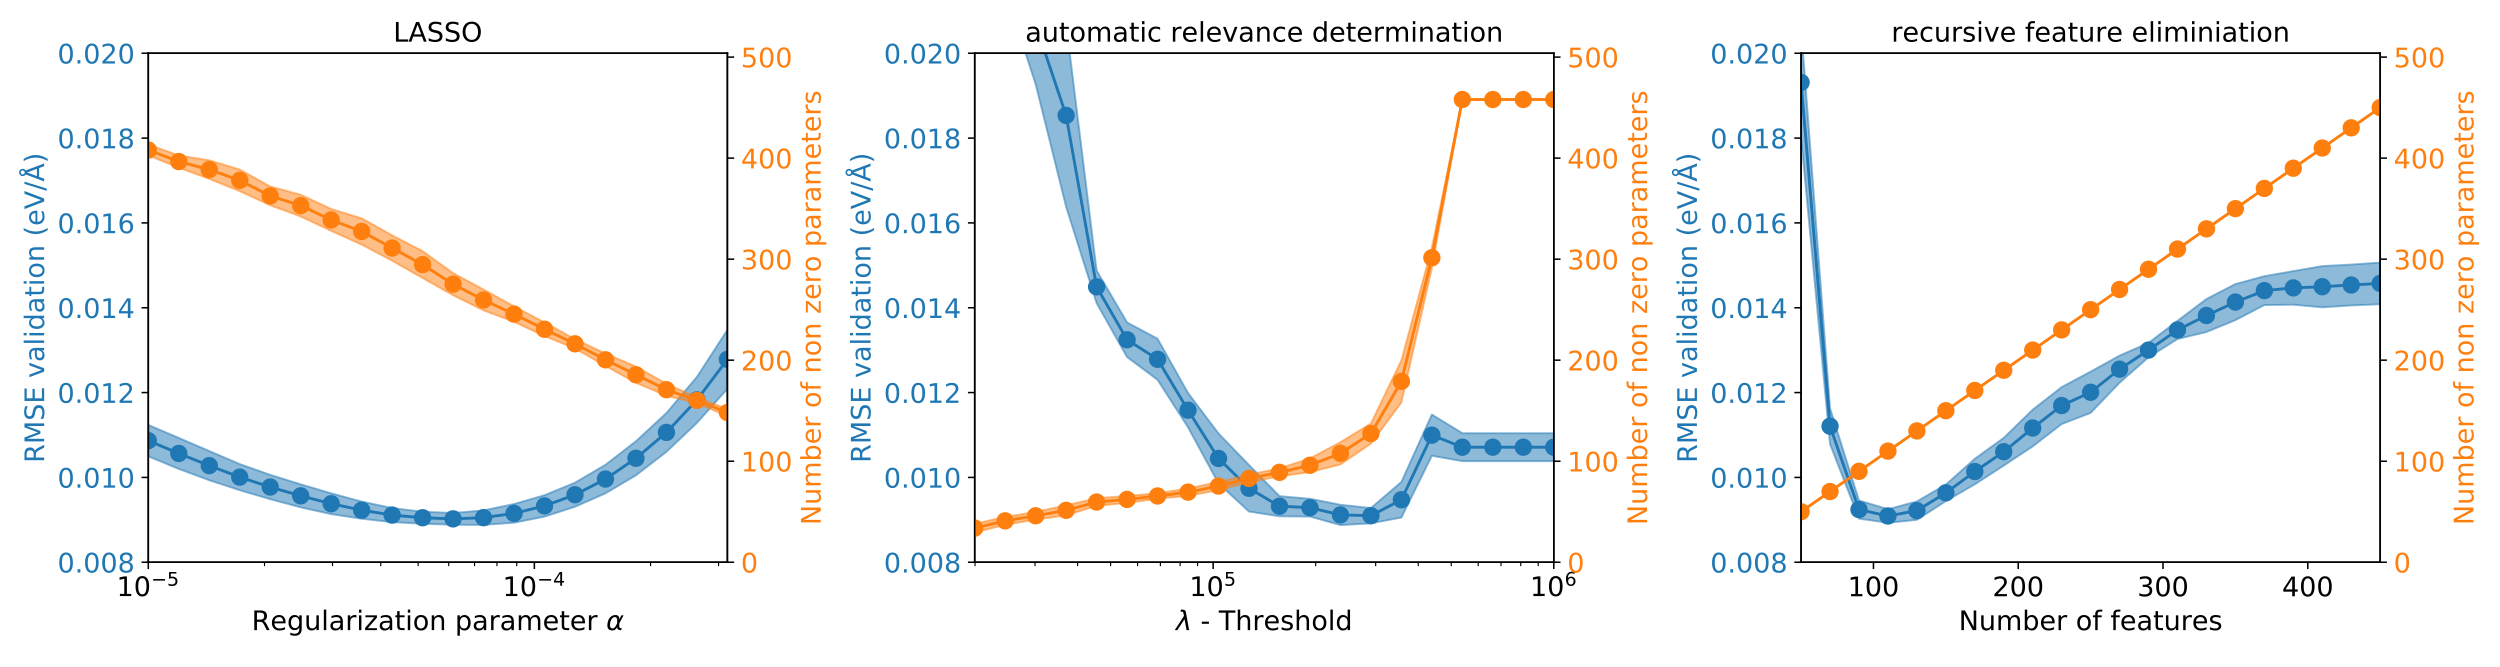 <?xml version="1.0" encoding="utf-8" standalone="no"?>
<!DOCTYPE svg PUBLIC "-//W3C//DTD SVG 1.1//EN"
  "http://www.w3.org/Graphics/SVG/1.1/DTD/svg11.dtd">
<!-- Created with matplotlib (https://matplotlib.org/) -->
<svg height="345.6pt" version="1.1" viewBox="0 0 1296 345.6" width="1296pt" xmlns="http://www.w3.org/2000/svg" xmlns:xlink="http://www.w3.org/1999/xlink">
 <defs>
  <style type="text/css">
*{stroke-linecap:butt;stroke-linejoin:round;}
  </style>
 </defs>
 <g id="figure_1">
  <g id="patch_1">
   <path d="M 0 345.6 
L 1296 345.6 
L 1296 0 
L 0 0 
z
" style="fill:#ffffff;"/>
  </g>
  <g id="axes_1">
   <g id="patch_2">
    <path d="M 76.88 291.472 
L 377.08 291.472 
L 377.08 27.6 
L 76.88 27.6 
z
" style="fill:#ffffff;"/>
   </g>
   <g id="PolyCollection_1">
    <defs>
     <path d="M 76.88 -125.306 
L 76.88 -109.02 
L 92.68 -102.49 
L 108.48 -96.645 
L 124.28 -91.468 
L 140.08 -86.821 
L 155.88 -82.591 
L 171.68 -79.088 
L 187.48 -76.68 
L 203.28 -74.927 
L 219.08 -74.089 
L 234.88 -73.567 
L 250.68 -73.492 
L 266.48 -74.634 
L 282.28 -77.784 
L 298.08 -82.887 
L 313.88 -89.84 
L 329.68 -99.191 
L 345.48 -111.368 
L 361.28 -126.36 
L 377.08 -144.009 
L 377.08 -174.603 
L 377.08 -174.603 
L 361.28 -150.214 
L 345.48 -131.508 
L 329.68 -116.878 
L 313.88 -104.673 
L 298.08 -95.376 
L 282.28 -88.896 
L 266.48 -84.321 
L 250.68 -81.004 
L 234.88 -79.669 
L 219.08 -80.325 
L 203.28 -82.23 
L 187.48 -85.585 
L 171.68 -89.861 
L 155.88 -94.516 
L 140.08 -99.436 
L 124.28 -105.019 
L 108.48 -111.786 
L 92.68 -118.573 
L 76.88 -125.306 
z
" id="m4f54c62abf" style="stroke:#1f77b4;stroke-opacity:0.5;"/>
    </defs>
    <g clip-path="url(#p07166fcfbc)">
     <use style="fill:#1f77b4;fill-opacity:0.5;stroke:#1f77b4;stroke-opacity:0.5;" x="0" xlink:href="#m4f54c62abf" y="345.6"/>
    </g>
   </g>
   <g id="matplotlib.axis_1">
    <g id="xtick_1">
     <g id="line2d_1">
      <defs>
       <path d="M 0 0 
L 0 3.5 
" id="m2e91a13e45" style="stroke:#000000;stroke-width:0.8;"/>
      </defs>
      <g>
       <use style="stroke:#000000;stroke-width:0.8;" x="76.88" xlink:href="#m2e91a13e45" y="291.472"/>
      </g>
     </g>
     <g id="text_1">
      <!-- $\mathdefault{10^{-5}}$ -->
      <defs>
       <path d="M 12.406 8.297 
L 28.516 8.297 
L 28.516 63.922 
L 10.984 60.406 
L 10.984 69.391 
L 28.422 72.906 
L 38.281 72.906 
L 38.281 8.297 
L 54.391 8.297 
L 54.391 0 
L 12.406 0 
z
" id="DejaVuSans-49"/>
       <path d="M 31.781 66.406 
Q 24.172 66.406 20.328 58.906 
Q 16.5 51.422 16.5 36.375 
Q 16.5 21.391 20.328 13.891 
Q 24.172 6.391 31.781 6.391 
Q 39.453 6.391 43.281 13.891 
Q 47.125 21.391 47.125 36.375 
Q 47.125 51.422 43.281 58.906 
Q 39.453 66.406 31.781 66.406 
z
M 31.781 74.219 
Q 44.047 74.219 50.516 64.516 
Q 56.984 54.828 56.984 36.375 
Q 56.984 17.969 50.516 8.266 
Q 44.047 -1.422 31.781 -1.422 
Q 19.531 -1.422 13.062 8.266 
Q 6.594 17.969 6.594 36.375 
Q 6.594 54.828 13.062 64.516 
Q 19.531 74.219 31.781 74.219 
z
" id="DejaVuSans-48"/>
       <path d="M 10.594 35.5 
L 73.188 35.5 
L 73.188 27.203 
L 10.594 27.203 
z
" id="DejaVuSans-8722"/>
       <path d="M 10.797 72.906 
L 49.516 72.906 
L 49.516 64.594 
L 19.828 64.594 
L 19.828 46.734 
Q 21.969 47.469 24.109 47.828 
Q 26.266 48.188 28.422 48.188 
Q 40.625 48.188 47.75 41.5 
Q 54.891 34.812 54.891 23.391 
Q 54.891 11.625 47.562 5.094 
Q 40.234 -1.422 26.906 -1.422 
Q 22.312 -1.422 17.547 -0.641 
Q 12.797 0.141 7.719 1.703 
L 7.719 11.625 
Q 12.109 9.234 16.797 8.062 
Q 21.484 6.891 26.703 6.891 
Q 35.156 6.891 40.078 11.328 
Q 45.016 15.766 45.016 23.391 
Q 45.016 31 40.078 35.438 
Q 35.156 39.891 26.703 39.891 
Q 22.75 39.891 18.812 39.016 
Q 14.891 38.141 10.797 36.281 
z
" id="DejaVuSans-53"/>
      </defs>
      <g transform="translate(60.43 309.11)scale(0.14 -0.14)">
       <use transform="translate(0 0.684)" xlink:href="#DejaVuSans-49"/>
       <use transform="translate(63.623 0.684)" xlink:href="#DejaVuSans-48"/>
       <use transform="translate(128.203 38.966)scale(0.7)" xlink:href="#DejaVuSans-8722"/>
       <use transform="translate(186.855 38.966)scale(0.7)" xlink:href="#DejaVuSans-53"/>
      </g>
     </g>
    </g>
    <g id="xtick_2">
     <g id="line2d_2">
      <g>
       <use style="stroke:#000000;stroke-width:0.8;" x="277.013" xlink:href="#m2e91a13e45" y="291.472"/>
      </g>
     </g>
     <g id="text_2">
      <!-- $\mathdefault{10^{-4}}$ -->
      <defs>
       <path d="M 37.797 64.312 
L 12.891 25.391 
L 37.797 25.391 
z
M 35.203 72.906 
L 47.609 72.906 
L 47.609 25.391 
L 58.016 25.391 
L 58.016 17.188 
L 47.609 17.188 
L 47.609 0 
L 37.797 0 
L 37.797 17.188 
L 4.891 17.188 
L 4.891 26.703 
z
" id="DejaVuSans-52"/>
      </defs>
      <g transform="translate(260.563 309.11)scale(0.14 -0.14)">
       <use transform="translate(0 0.684)" xlink:href="#DejaVuSans-49"/>
       <use transform="translate(63.623 0.684)" xlink:href="#DejaVuSans-48"/>
       <use transform="translate(128.203 38.966)scale(0.7)" xlink:href="#DejaVuSans-8722"/>
       <use transform="translate(186.855 38.966)scale(0.7)" xlink:href="#DejaVuSans-52"/>
      </g>
     </g>
    </g>
    <g id="xtick_3">
     <g id="line2d_3">
      <defs>
       <path d="M 0 0 
L 0 2 
" id="m374759ffdd" style="stroke:#000000;stroke-width:0.6;"/>
      </defs>
      <g>
       <use style="stroke:#000000;stroke-width:0.6;" x="137.126" xlink:href="#m374759ffdd" y="291.472"/>
      </g>
     </g>
    </g>
    <g id="xtick_4">
     <g id="line2d_4">
      <g>
       <use style="stroke:#000000;stroke-width:0.6;" x="172.368" xlink:href="#m374759ffdd" y="291.472"/>
      </g>
     </g>
    </g>
    <g id="xtick_5">
     <g id="line2d_5">
      <g>
       <use style="stroke:#000000;stroke-width:0.6;" x="197.372" xlink:href="#m374759ffdd" y="291.472"/>
      </g>
     </g>
    </g>
    <g id="xtick_6">
     <g id="line2d_6">
      <g>
       <use style="stroke:#000000;stroke-width:0.6;" x="216.767" xlink:href="#m374759ffdd" y="291.472"/>
      </g>
     </g>
    </g>
    <g id="xtick_7">
     <g id="line2d_7">
      <g>
       <use style="stroke:#000000;stroke-width:0.6;" x="232.614" xlink:href="#m374759ffdd" y="291.472"/>
      </g>
     </g>
    </g>
    <g id="xtick_8">
     <g id="line2d_8">
      <g>
       <use style="stroke:#000000;stroke-width:0.6;" x="246.012" xlink:href="#m374759ffdd" y="291.472"/>
      </g>
     </g>
    </g>
    <g id="xtick_9">
     <g id="line2d_9">
      <g>
       <use style="stroke:#000000;stroke-width:0.6;" x="257.618" xlink:href="#m374759ffdd" y="291.472"/>
      </g>
     </g>
    </g>
    <g id="xtick_10">
     <g id="line2d_10">
      <g>
       <use style="stroke:#000000;stroke-width:0.6;" x="267.856" xlink:href="#m374759ffdd" y="291.472"/>
      </g>
     </g>
    </g>
    <g id="xtick_11">
     <g id="line2d_11">
      <g>
       <use style="stroke:#000000;stroke-width:0.6;" x="337.259" xlink:href="#m374759ffdd" y="291.472"/>
      </g>
     </g>
    </g>
    <g id="xtick_12">
     <g id="line2d_12">
      <g>
       <use style="stroke:#000000;stroke-width:0.6;" x="372.501" xlink:href="#m374759ffdd" y="291.472"/>
      </g>
     </g>
    </g>
    <g id="text_3">
     <!-- Regularization parameter $\alpha$ -->
     <defs>
      <path d="M 44.391 34.188 
Q 47.562 33.109 50.562 29.594 
Q 53.562 26.078 56.594 19.922 
L 66.609 0 
L 56 0 
L 46.688 18.703 
Q 43.062 26.031 39.672 28.422 
Q 36.281 30.812 30.422 30.812 
L 19.672 30.812 
L 19.672 0 
L 9.812 0 
L 9.812 72.906 
L 32.078 72.906 
Q 44.578 72.906 50.734 67.672 
Q 56.891 62.453 56.891 51.906 
Q 56.891 45.016 53.688 40.469 
Q 50.484 35.938 44.391 34.188 
z
M 19.672 64.797 
L 19.672 38.922 
L 32.078 38.922 
Q 39.203 38.922 42.844 42.219 
Q 46.484 45.516 46.484 51.906 
Q 46.484 58.297 42.844 61.547 
Q 39.203 64.797 32.078 64.797 
z
" id="DejaVuSans-82"/>
      <path d="M 56.203 29.594 
L 56.203 25.203 
L 14.891 25.203 
Q 15.484 15.922 20.484 11.062 
Q 25.484 6.203 34.422 6.203 
Q 39.594 6.203 44.453 7.469 
Q 49.312 8.734 54.109 11.281 
L 54.109 2.781 
Q 49.266 0.734 44.188 -0.344 
Q 39.109 -1.422 33.891 -1.422 
Q 20.797 -1.422 13.156 6.188 
Q 5.516 13.812 5.516 26.812 
Q 5.516 40.234 12.766 48.109 
Q 20.016 56 32.328 56 
Q 43.359 56 49.781 48.891 
Q 56.203 41.797 56.203 29.594 
z
M 47.219 32.234 
Q 47.125 39.594 43.094 43.984 
Q 39.062 48.391 32.422 48.391 
Q 24.906 48.391 20.391 44.141 
Q 15.875 39.891 15.188 32.172 
z
" id="DejaVuSans-101"/>
      <path d="M 45.406 27.984 
Q 45.406 37.75 41.375 43.109 
Q 37.359 48.484 30.078 48.484 
Q 22.859 48.484 18.828 43.109 
Q 14.797 37.75 14.797 27.984 
Q 14.797 18.266 18.828 12.891 
Q 22.859 7.516 30.078 7.516 
Q 37.359 7.516 41.375 12.891 
Q 45.406 18.266 45.406 27.984 
z
M 54.391 6.781 
Q 54.391 -7.172 48.188 -13.984 
Q 42 -20.797 29.203 -20.797 
Q 24.469 -20.797 20.266 -20.094 
Q 16.062 -19.391 12.109 -17.922 
L 12.109 -9.188 
Q 16.062 -11.328 19.922 -12.344 
Q 23.781 -13.375 27.781 -13.375 
Q 36.625 -13.375 41.016 -8.766 
Q 45.406 -4.156 45.406 5.172 
L 45.406 9.625 
Q 42.625 4.781 38.281 2.391 
Q 33.938 0 27.875 0 
Q 17.828 0 11.672 7.656 
Q 5.516 15.328 5.516 27.984 
Q 5.516 40.672 11.672 48.328 
Q 17.828 56 27.875 56 
Q 33.938 56 38.281 53.609 
Q 42.625 51.219 45.406 46.391 
L 45.406 54.688 
L 54.391 54.688 
z
" id="DejaVuSans-103"/>
      <path d="M 8.5 21.578 
L 8.5 54.688 
L 17.484 54.688 
L 17.484 21.922 
Q 17.484 14.156 20.5 10.266 
Q 23.531 6.391 29.594 6.391 
Q 36.859 6.391 41.078 11.031 
Q 45.312 15.672 45.312 23.688 
L 45.312 54.688 
L 54.297 54.688 
L 54.297 0 
L 45.312 0 
L 45.312 8.406 
Q 42.047 3.422 37.719 1 
Q 33.406 -1.422 27.688 -1.422 
Q 18.266 -1.422 13.375 4.438 
Q 8.5 10.297 8.5 21.578 
z
M 31.109 56 
z
" id="DejaVuSans-117"/>
      <path d="M 9.422 75.984 
L 18.406 75.984 
L 18.406 0 
L 9.422 0 
z
" id="DejaVuSans-108"/>
      <path d="M 34.281 27.484 
Q 23.391 27.484 19.188 25 
Q 14.984 22.516 14.984 16.5 
Q 14.984 11.719 18.141 8.906 
Q 21.297 6.109 26.703 6.109 
Q 34.188 6.109 38.703 11.406 
Q 43.219 16.703 43.219 25.484 
L 43.219 27.484 
z
M 52.203 31.203 
L 52.203 0 
L 43.219 0 
L 43.219 8.297 
Q 40.141 3.328 35.547 0.953 
Q 30.953 -1.422 24.312 -1.422 
Q 15.922 -1.422 10.953 3.297 
Q 6 8.016 6 15.922 
Q 6 25.141 12.172 29.828 
Q 18.359 34.516 30.609 34.516 
L 43.219 34.516 
L 43.219 35.406 
Q 43.219 41.609 39.141 45 
Q 35.062 48.391 27.688 48.391 
Q 23 48.391 18.547 47.266 
Q 14.109 46.141 10.016 43.891 
L 10.016 52.203 
Q 14.938 54.109 19.578 55.047 
Q 24.219 56 28.609 56 
Q 40.484 56 46.344 49.844 
Q 52.203 43.703 52.203 31.203 
z
" id="DejaVuSans-97"/>
      <path d="M 41.109 46.297 
Q 39.594 47.172 37.812 47.578 
Q 36.031 48 33.891 48 
Q 26.266 48 22.188 43.047 
Q 18.109 38.094 18.109 28.812 
L 18.109 0 
L 9.078 0 
L 9.078 54.688 
L 18.109 54.688 
L 18.109 46.188 
Q 20.953 51.172 25.484 53.578 
Q 30.031 56 36.531 56 
Q 37.453 56 38.578 55.875 
Q 39.703 55.766 41.062 55.516 
z
" id="DejaVuSans-114"/>
      <path d="M 9.422 54.688 
L 18.406 54.688 
L 18.406 0 
L 9.422 0 
z
M 9.422 75.984 
L 18.406 75.984 
L 18.406 64.594 
L 9.422 64.594 
z
" id="DejaVuSans-105"/>
      <path d="M 5.516 54.688 
L 48.188 54.688 
L 48.188 46.484 
L 14.406 7.172 
L 48.188 7.172 
L 48.188 0 
L 4.297 0 
L 4.297 8.203 
L 38.094 47.516 
L 5.516 47.516 
z
" id="DejaVuSans-122"/>
      <path d="M 18.312 70.219 
L 18.312 54.688 
L 36.812 54.688 
L 36.812 47.703 
L 18.312 47.703 
L 18.312 18.016 
Q 18.312 11.328 20.141 9.422 
Q 21.969 7.516 27.594 7.516 
L 36.812 7.516 
L 36.812 0 
L 27.594 0 
Q 17.188 0 13.234 3.875 
Q 9.281 7.766 9.281 18.016 
L 9.281 47.703 
L 2.688 47.703 
L 2.688 54.688 
L 9.281 54.688 
L 9.281 70.219 
z
" id="DejaVuSans-116"/>
      <path d="M 30.609 48.391 
Q 23.391 48.391 19.188 42.75 
Q 14.984 37.109 14.984 27.297 
Q 14.984 17.484 19.156 11.844 
Q 23.344 6.203 30.609 6.203 
Q 37.797 6.203 41.984 11.859 
Q 46.188 17.531 46.188 27.297 
Q 46.188 37.016 41.984 42.703 
Q 37.797 48.391 30.609 48.391 
z
M 30.609 56 
Q 42.328 56 49.016 48.375 
Q 55.719 40.766 55.719 27.297 
Q 55.719 13.875 49.016 6.219 
Q 42.328 -1.422 30.609 -1.422 
Q 18.844 -1.422 12.172 6.219 
Q 5.516 13.875 5.516 27.297 
Q 5.516 40.766 12.172 48.375 
Q 18.844 56 30.609 56 
z
" id="DejaVuSans-111"/>
      <path d="M 54.891 33.016 
L 54.891 0 
L 45.906 0 
L 45.906 32.719 
Q 45.906 40.484 42.875 44.328 
Q 39.844 48.188 33.797 48.188 
Q 26.516 48.188 22.312 43.547 
Q 18.109 38.922 18.109 30.906 
L 18.109 0 
L 9.078 0 
L 9.078 54.688 
L 18.109 54.688 
L 18.109 46.188 
Q 21.344 51.125 25.703 53.562 
Q 30.078 56 35.797 56 
Q 45.219 56 50.047 50.172 
Q 54.891 44.344 54.891 33.016 
z
" id="DejaVuSans-110"/>
      <path id="DejaVuSans-32"/>
      <path d="M 18.109 8.203 
L 18.109 -20.797 
L 9.078 -20.797 
L 9.078 54.688 
L 18.109 54.688 
L 18.109 46.391 
Q 20.953 51.266 25.266 53.625 
Q 29.594 56 35.594 56 
Q 45.562 56 51.781 48.094 
Q 58.016 40.188 58.016 27.297 
Q 58.016 14.406 51.781 6.484 
Q 45.562 -1.422 35.594 -1.422 
Q 29.594 -1.422 25.266 0.953 
Q 20.953 3.328 18.109 8.203 
z
M 48.688 27.297 
Q 48.688 37.203 44.609 42.844 
Q 40.531 48.484 33.406 48.484 
Q 26.266 48.484 22.188 42.844 
Q 18.109 37.203 18.109 27.297 
Q 18.109 17.391 22.188 11.75 
Q 26.266 6.109 33.406 6.109 
Q 40.531 6.109 44.609 11.75 
Q 48.688 17.391 48.688 27.297 
z
" id="DejaVuSans-112"/>
      <path d="M 52 44.188 
Q 55.375 50.25 60.062 53.125 
Q 64.75 56 71.094 56 
Q 79.641 56 84.281 50.016 
Q 88.922 44.047 88.922 33.016 
L 88.922 0 
L 79.891 0 
L 79.891 32.719 
Q 79.891 40.578 77.094 44.375 
Q 74.312 48.188 68.609 48.188 
Q 61.625 48.188 57.562 43.547 
Q 53.516 38.922 53.516 30.906 
L 53.516 0 
L 44.484 0 
L 44.484 32.719 
Q 44.484 40.625 41.703 44.406 
Q 38.922 48.188 33.109 48.188 
Q 26.219 48.188 22.156 43.531 
Q 18.109 38.875 18.109 30.906 
L 18.109 0 
L 9.078 0 
L 9.078 54.688 
L 18.109 54.688 
L 18.109 46.188 
Q 21.188 51.219 25.484 53.609 
Q 29.781 56 35.688 56 
Q 41.656 56 45.828 52.969 
Q 50 49.953 52 44.188 
z
" id="DejaVuSans-109"/>
      <path d="M 40.922 25.438 
L 40.969 36.719 
Q 41.016 48.25 32.328 48.297 
Q 25.828 48.344 21.781 42.922 
Q 16.703 36.234 14.984 27.297 
Q 12.891 16.547 15.531 11.422 
Q 18.266 6.203 24.172 6.203 
Q 30.719 6.203 36.234 16.609 
z
M 33.844 55.906 
Q 49.078 56.156 48.875 40.375 
Q 48.875 40.375 56.5 54.688 
L 64.5 54.688 
L 48.734 25.047 
L 48.578 14.359 
Q 48.578 11.969 49.906 9.969 
Q 51.422 7.625 52.984 7.625 
L 57.328 7.625 
L 55.859 0 
L 50.438 0 
Q 45.844 0 42.531 4.109 
Q 40.969 6.156 40.922 10.453 
Q 37.75 5.219 32.281 0.781 
Q 29.688 -1.266 22.703 -1.219 
Q 11.281 -1.125 7.125 6.203 
Q 2.875 13.812 5.516 27.297 
Q 8.344 41.797 15.766 48.391 
Q 24.125 55.766 33.844 55.906 
z
" id="DejaVuSans-Oblique-945"/>
     </defs>
     <g transform="translate(130.45 326.661)scale(0.14 -0.14)">
      <use transform="translate(0 0.016)" xlink:href="#DejaVuSans-82"/>
      <use transform="translate(69.482 0.016)" xlink:href="#DejaVuSans-101"/>
      <use transform="translate(131.006 0.016)" xlink:href="#DejaVuSans-103"/>
      <use transform="translate(194.482 0.016)" xlink:href="#DejaVuSans-117"/>
      <use transform="translate(257.861 0.016)" xlink:href="#DejaVuSans-108"/>
      <use transform="translate(285.645 0.016)" xlink:href="#DejaVuSans-97"/>
      <use transform="translate(346.924 0.016)" xlink:href="#DejaVuSans-114"/>
      <use transform="translate(388.037 0.016)" xlink:href="#DejaVuSans-105"/>
      <use transform="translate(415.82 0.016)" xlink:href="#DejaVuSans-122"/>
      <use transform="translate(468.311 0.016)" xlink:href="#DejaVuSans-97"/>
      <use transform="translate(529.59 0.016)" xlink:href="#DejaVuSans-116"/>
      <use transform="translate(568.799 0.016)" xlink:href="#DejaVuSans-105"/>
      <use transform="translate(596.582 0.016)" xlink:href="#DejaVuSans-111"/>
      <use transform="translate(657.764 0.016)" xlink:href="#DejaVuSans-110"/>
      <use transform="translate(721.143 0.016)" xlink:href="#DejaVuSans-32"/>
      <use transform="translate(752.93 0.016)" xlink:href="#DejaVuSans-112"/>
      <use transform="translate(816.406 0.016)" xlink:href="#DejaVuSans-97"/>
      <use transform="translate(877.686 0.016)" xlink:href="#DejaVuSans-114"/>
      <use transform="translate(918.799 0.016)" xlink:href="#DejaVuSans-97"/>
      <use transform="translate(980.078 0.016)" xlink:href="#DejaVuSans-109"/>
      <use transform="translate(1077.49 0.016)" xlink:href="#DejaVuSans-101"/>
      <use transform="translate(1139.014 0.016)" xlink:href="#DejaVuSans-116"/>
      <use transform="translate(1178.223 0.016)" xlink:href="#DejaVuSans-101"/>
      <use transform="translate(1239.746 0.016)" xlink:href="#DejaVuSans-114"/>
      <use transform="translate(1280.859 0.016)" xlink:href="#DejaVuSans-32"/>
      <use transform="translate(1312.646 0.016)" xlink:href="#DejaVuSans-Oblique-945"/>
     </g>
    </g>
   </g>
   <g id="matplotlib.axis_2">
    <g id="ytick_1">
     <g id="line2d_13">
      <defs>
       <path d="M 0 0 
L -3.5 0 
" id="m150f575bb7" style="stroke:#000000;stroke-width:0.8;"/>
      </defs>
      <g>
       <use style="stroke:#000000;stroke-width:0.8;" x="76.88" xlink:href="#m150f575bb7" y="291.472"/>
      </g>
     </g>
     <g id="text_4">
      <!-- 0.008 -->
      <defs>
       <path d="M 10.688 12.406 
L 21 12.406 
L 21 0 
L 10.688 0 
z
" id="DejaVuSans-46"/>
       <path d="M 31.781 34.625 
Q 24.75 34.625 20.719 30.859 
Q 16.703 27.094 16.703 20.516 
Q 16.703 13.922 20.719 10.156 
Q 24.75 6.391 31.781 6.391 
Q 38.812 6.391 42.859 10.172 
Q 46.922 13.969 46.922 20.516 
Q 46.922 27.094 42.891 30.859 
Q 38.875 34.625 31.781 34.625 
z
M 21.922 38.812 
Q 15.578 40.375 12.031 44.719 
Q 8.5 49.078 8.5 55.328 
Q 8.5 64.062 14.719 69.141 
Q 20.953 74.219 31.781 74.219 
Q 42.672 74.219 48.875 69.141 
Q 55.078 64.062 55.078 55.328 
Q 55.078 49.078 51.531 44.719 
Q 48 40.375 41.703 38.812 
Q 48.828 37.156 52.797 32.312 
Q 56.781 27.484 56.781 20.516 
Q 56.781 9.906 50.312 4.234 
Q 43.844 -1.422 31.781 -1.422 
Q 19.734 -1.422 13.25 4.234 
Q 6.781 9.906 6.781 20.516 
Q 6.781 27.484 10.781 32.312 
Q 14.797 37.156 21.922 38.812 
z
M 18.312 54.391 
Q 18.312 48.734 21.844 45.562 
Q 25.391 42.391 31.781 42.391 
Q 38.141 42.391 41.719 45.562 
Q 45.312 48.734 45.312 54.391 
Q 45.312 60.062 41.719 63.234 
Q 38.141 66.406 31.781 66.406 
Q 25.391 66.406 21.844 63.234 
Q 18.312 60.062 18.312 54.391 
z
" id="DejaVuSans-56"/>
      </defs>
      <g style="fill:#1f77b4;" transform="translate(29.801 296.791)scale(0.14 -0.14)">
       <use xlink:href="#DejaVuSans-48"/>
       <use x="63.623" xlink:href="#DejaVuSans-46"/>
       <use x="95.41" xlink:href="#DejaVuSans-48"/>
       <use x="159.033" xlink:href="#DejaVuSans-48"/>
       <use x="222.656" xlink:href="#DejaVuSans-56"/>
      </g>
     </g>
    </g>
    <g id="ytick_2">
     <g id="line2d_14">
      <g>
       <use style="stroke:#000000;stroke-width:0.8;" x="76.88" xlink:href="#m150f575bb7" y="247.493"/>
      </g>
     </g>
     <g id="text_5">
      <!-- 0.010 -->
      <g style="fill:#1f77b4;" transform="translate(29.801 252.812)scale(0.14 -0.14)">
       <use xlink:href="#DejaVuSans-48"/>
       <use x="63.623" xlink:href="#DejaVuSans-46"/>
       <use x="95.41" xlink:href="#DejaVuSans-48"/>
       <use x="159.033" xlink:href="#DejaVuSans-49"/>
       <use x="222.656" xlink:href="#DejaVuSans-48"/>
      </g>
     </g>
    </g>
    <g id="ytick_3">
     <g id="line2d_15">
      <g>
       <use style="stroke:#000000;stroke-width:0.8;" x="76.88" xlink:href="#m150f575bb7" y="203.515"/>
      </g>
     </g>
     <g id="text_6">
      <!-- 0.012 -->
      <defs>
       <path d="M 19.188 8.297 
L 53.609 8.297 
L 53.609 0 
L 7.328 0 
L 7.328 8.297 
Q 12.938 14.109 22.625 23.891 
Q 32.328 33.688 34.812 36.531 
Q 39.547 41.844 41.422 45.531 
Q 43.312 49.219 43.312 52.781 
Q 43.312 58.594 39.234 62.25 
Q 35.156 65.922 28.609 65.922 
Q 23.969 65.922 18.812 64.312 
Q 13.672 62.703 7.812 59.422 
L 7.812 69.391 
Q 13.766 71.781 18.938 73 
Q 24.125 74.219 28.422 74.219 
Q 39.75 74.219 46.484 68.547 
Q 53.219 62.891 53.219 53.422 
Q 53.219 48.922 51.531 44.891 
Q 49.859 40.875 45.406 35.406 
Q 44.188 33.984 37.641 27.219 
Q 31.109 20.453 19.188 8.297 
z
" id="DejaVuSans-50"/>
      </defs>
      <g style="fill:#1f77b4;" transform="translate(29.801 208.834)scale(0.14 -0.14)">
       <use xlink:href="#DejaVuSans-48"/>
       <use x="63.623" xlink:href="#DejaVuSans-46"/>
       <use x="95.41" xlink:href="#DejaVuSans-48"/>
       <use x="159.033" xlink:href="#DejaVuSans-49"/>
       <use x="222.656" xlink:href="#DejaVuSans-50"/>
      </g>
     </g>
    </g>
    <g id="ytick_4">
     <g id="line2d_16">
      <g>
       <use style="stroke:#000000;stroke-width:0.8;" x="76.88" xlink:href="#m150f575bb7" y="159.536"/>
      </g>
     </g>
     <g id="text_7">
      <!-- 0.014 -->
      <g style="fill:#1f77b4;" transform="translate(29.801 164.855)scale(0.14 -0.14)">
       <use xlink:href="#DejaVuSans-48"/>
       <use x="63.623" xlink:href="#DejaVuSans-46"/>
       <use x="95.41" xlink:href="#DejaVuSans-48"/>
       <use x="159.033" xlink:href="#DejaVuSans-49"/>
       <use x="222.656" xlink:href="#DejaVuSans-52"/>
      </g>
     </g>
    </g>
    <g id="ytick_5">
     <g id="line2d_17">
      <g>
       <use style="stroke:#000000;stroke-width:0.8;" x="76.88" xlink:href="#m150f575bb7" y="115.557"/>
      </g>
     </g>
     <g id="text_8">
      <!-- 0.016 -->
      <defs>
       <path d="M 33.016 40.375 
Q 26.375 40.375 22.484 35.828 
Q 18.609 31.297 18.609 23.391 
Q 18.609 15.531 22.484 10.953 
Q 26.375 6.391 33.016 6.391 
Q 39.656 6.391 43.531 10.953 
Q 47.406 15.531 47.406 23.391 
Q 47.406 31.297 43.531 35.828 
Q 39.656 40.375 33.016 40.375 
z
M 52.594 71.297 
L 52.594 62.312 
Q 48.875 64.062 45.094 64.984 
Q 41.312 65.922 37.594 65.922 
Q 27.828 65.922 22.672 59.328 
Q 17.531 52.734 16.797 39.406 
Q 19.672 43.656 24.016 45.922 
Q 28.375 48.188 33.594 48.188 
Q 44.578 48.188 50.953 41.516 
Q 57.328 34.859 57.328 23.391 
Q 57.328 12.156 50.688 5.359 
Q 44.047 -1.422 33.016 -1.422 
Q 20.359 -1.422 13.672 8.266 
Q 6.984 17.969 6.984 36.375 
Q 6.984 53.656 15.188 63.938 
Q 23.391 74.219 37.203 74.219 
Q 40.922 74.219 44.703 73.484 
Q 48.484 72.75 52.594 71.297 
z
" id="DejaVuSans-54"/>
      </defs>
      <g style="fill:#1f77b4;" transform="translate(29.801 120.876)scale(0.14 -0.14)">
       <use xlink:href="#DejaVuSans-48"/>
       <use x="63.623" xlink:href="#DejaVuSans-46"/>
       <use x="95.41" xlink:href="#DejaVuSans-48"/>
       <use x="159.033" xlink:href="#DejaVuSans-49"/>
       <use x="222.656" xlink:href="#DejaVuSans-54"/>
      </g>
     </g>
    </g>
    <g id="ytick_6">
     <g id="line2d_18">
      <g>
       <use style="stroke:#000000;stroke-width:0.8;" x="76.88" xlink:href="#m150f575bb7" y="71.579"/>
      </g>
     </g>
     <g id="text_9">
      <!-- 0.018 -->
      <g style="fill:#1f77b4;" transform="translate(29.801 76.898)scale(0.14 -0.14)">
       <use xlink:href="#DejaVuSans-48"/>
       <use x="63.623" xlink:href="#DejaVuSans-46"/>
       <use x="95.41" xlink:href="#DejaVuSans-48"/>
       <use x="159.033" xlink:href="#DejaVuSans-49"/>
       <use x="222.656" xlink:href="#DejaVuSans-56"/>
      </g>
     </g>
    </g>
    <g id="ytick_7">
     <g id="line2d_19">
      <g>
       <use style="stroke:#000000;stroke-width:0.8;" x="76.88" xlink:href="#m150f575bb7" y="27.6"/>
      </g>
     </g>
     <g id="text_10">
      <!-- 0.020 -->
      <g style="fill:#1f77b4;" transform="translate(29.801 32.919)scale(0.14 -0.14)">
       <use xlink:href="#DejaVuSans-48"/>
       <use x="63.623" xlink:href="#DejaVuSans-46"/>
       <use x="95.41" xlink:href="#DejaVuSans-48"/>
       <use x="159.033" xlink:href="#DejaVuSans-50"/>
       <use x="222.656" xlink:href="#DejaVuSans-48"/>
      </g>
     </g>
    </g>
    <g id="text_11">
     <!-- RMSE validation (eV/Å) -->
     <defs>
      <path d="M 9.812 72.906 
L 24.516 72.906 
L 43.109 23.297 
L 61.812 72.906 
L 76.516 72.906 
L 76.516 0 
L 66.891 0 
L 66.891 64.016 
L 48.094 14.016 
L 38.188 14.016 
L 19.391 64.016 
L 19.391 0 
L 9.812 0 
z
" id="DejaVuSans-77"/>
      <path d="M 53.516 70.516 
L 53.516 60.891 
Q 47.906 63.578 42.922 64.891 
Q 37.938 66.219 33.297 66.219 
Q 25.25 66.219 20.875 63.094 
Q 16.5 59.969 16.5 54.203 
Q 16.5 49.359 19.406 46.891 
Q 22.312 44.438 30.422 42.922 
L 36.375 41.703 
Q 47.406 39.594 52.656 34.297 
Q 57.906 29 57.906 20.125 
Q 57.906 9.516 50.797 4.047 
Q 43.703 -1.422 29.984 -1.422 
Q 24.812 -1.422 18.969 -0.25 
Q 13.141 0.922 6.891 3.219 
L 6.891 13.375 
Q 12.891 10.016 18.656 8.297 
Q 24.422 6.594 29.984 6.594 
Q 38.422 6.594 43.016 9.906 
Q 47.609 13.234 47.609 19.391 
Q 47.609 24.75 44.312 27.781 
Q 41.016 30.812 33.5 32.328 
L 27.484 33.5 
Q 16.453 35.688 11.516 40.375 
Q 6.594 45.062 6.594 53.422 
Q 6.594 63.094 13.406 68.656 
Q 20.219 74.219 32.172 74.219 
Q 37.312 74.219 42.625 73.281 
Q 47.953 72.359 53.516 70.516 
z
" id="DejaVuSans-83"/>
      <path d="M 9.812 72.906 
L 55.906 72.906 
L 55.906 64.594 
L 19.672 64.594 
L 19.672 43.016 
L 54.391 43.016 
L 54.391 34.719 
L 19.672 34.719 
L 19.672 8.297 
L 56.781 8.297 
L 56.781 0 
L 9.812 0 
z
" id="DejaVuSans-69"/>
      <path d="M 2.984 54.688 
L 12.5 54.688 
L 29.594 8.797 
L 46.688 54.688 
L 56.203 54.688 
L 35.688 0 
L 23.484 0 
z
" id="DejaVuSans-118"/>
      <path d="M 45.406 46.391 
L 45.406 75.984 
L 54.391 75.984 
L 54.391 0 
L 45.406 0 
L 45.406 8.203 
Q 42.578 3.328 38.25 0.953 
Q 33.938 -1.422 27.875 -1.422 
Q 17.969 -1.422 11.734 6.484 
Q 5.516 14.406 5.516 27.297 
Q 5.516 40.188 11.734 48.094 
Q 17.969 56 27.875 56 
Q 33.938 56 38.25 53.625 
Q 42.578 51.266 45.406 46.391 
z
M 14.797 27.297 
Q 14.797 17.391 18.875 11.75 
Q 22.953 6.109 30.078 6.109 
Q 37.203 6.109 41.297 11.75 
Q 45.406 17.391 45.406 27.297 
Q 45.406 37.203 41.297 42.844 
Q 37.203 48.484 30.078 48.484 
Q 22.953 48.484 18.875 42.844 
Q 14.797 37.203 14.797 27.297 
z
" id="DejaVuSans-100"/>
      <path d="M 31 75.875 
Q 24.469 64.656 21.281 53.656 
Q 18.109 42.672 18.109 31.391 
Q 18.109 20.125 21.312 9.062 
Q 24.516 -2 31 -13.188 
L 23.188 -13.188 
Q 15.875 -1.703 12.234 9.375 
Q 8.594 20.453 8.594 31.391 
Q 8.594 42.281 12.203 53.312 
Q 15.828 64.359 23.188 75.875 
z
" id="DejaVuSans-40"/>
      <path d="M 28.609 0 
L 0.781 72.906 
L 11.078 72.906 
L 34.188 11.531 
L 57.328 72.906 
L 67.578 72.906 
L 39.797 0 
z
" id="DejaVuSans-86"/>
      <path d="M 25.391 72.906 
L 33.688 72.906 
L 8.297 -9.281 
L 0 -9.281 
z
" id="DejaVuSans-47"/>
      <path d="M 41.609 79.391 
Q 41.609 82.469 39.422 84.641 
Q 37.25 86.812 34.188 86.812 
Q 31.062 86.812 28.938 84.688 
Q 26.812 82.562 26.812 79.391 
Q 26.812 76.312 28.953 74.156 
Q 31.109 72.016 34.188 72.016 
Q 37.25 72.016 39.422 74.156 
Q 41.609 76.312 41.609 79.391 
z
M 34.188 63.188 
L 20.906 26.906 
L 47.516 26.906 
z
M 26.812 68.219 
Q 23.828 70.219 22.312 73.016 
Q 20.797 75.828 20.797 79.391 
Q 20.797 85.016 24.672 88.922 
Q 28.562 92.828 34.188 92.828 
Q 39.75 92.828 43.672 88.891 
Q 47.609 84.969 47.609 79.391 
Q 47.609 75.984 46.062 73.094 
Q 44.531 70.219 41.609 68.219 
L 67.578 0 
L 57.328 0 
L 50.688 18.703 
L 17.828 18.703 
L 11.188 0 
L 0.781 0 
z
" id="DejaVuSans-197"/>
      <path d="M 8.016 75.875 
L 15.828 75.875 
Q 23.141 64.359 26.781 53.312 
Q 30.422 42.281 30.422 31.391 
Q 30.422 20.453 26.781 9.375 
Q 23.141 -1.703 15.828 -13.188 
L 8.016 -13.188 
Q 14.5 -2 17.703 9.062 
Q 20.906 20.125 20.906 31.391 
Q 20.906 42.672 17.703 53.656 
Q 14.5 64.656 8.016 75.875 
z
" id="DejaVuSans-41"/>
     </defs>
     <g style="fill:#1f77b4;" transform="translate(22.889 239.924)rotate(-90)scale(0.14 -0.14)">
      <use xlink:href="#DejaVuSans-82"/>
      <use x="69.482" xlink:href="#DejaVuSans-77"/>
      <use x="155.762" xlink:href="#DejaVuSans-83"/>
      <use x="219.238" xlink:href="#DejaVuSans-69"/>
      <use x="282.422" xlink:href="#DejaVuSans-32"/>
      <use x="314.209" xlink:href="#DejaVuSans-118"/>
      <use x="373.389" xlink:href="#DejaVuSans-97"/>
      <use x="434.668" xlink:href="#DejaVuSans-108"/>
      <use x="462.451" xlink:href="#DejaVuSans-105"/>
      <use x="490.234" xlink:href="#DejaVuSans-100"/>
      <use x="553.711" xlink:href="#DejaVuSans-97"/>
      <use x="614.99" xlink:href="#DejaVuSans-116"/>
      <use x="654.199" xlink:href="#DejaVuSans-105"/>
      <use x="681.982" xlink:href="#DejaVuSans-111"/>
      <use x="743.164" xlink:href="#DejaVuSans-110"/>
      <use x="806.543" xlink:href="#DejaVuSans-32"/>
      <use x="838.33" xlink:href="#DejaVuSans-40"/>
      <use x="877.344" xlink:href="#DejaVuSans-101"/>
      <use x="938.867" xlink:href="#DejaVuSans-86"/>
      <use x="1007.275" xlink:href="#DejaVuSans-47"/>
      <use x="1040.967" xlink:href="#DejaVuSans-197"/>
      <use x="1109.375" xlink:href="#DejaVuSans-41"/>
     </g>
    </g>
   </g>
   <g id="line2d_20">
    <path clip-path="url(#p07166fcfbc)" d="M 76.88 228.437 
L 92.68 235.069 
L 108.48 241.385 
L 124.28 247.356 
L 140.08 252.472 
L 155.88 257.046 
L 171.68 261.125 
L 187.48 264.468 
L 203.28 267.021 
L 219.08 268.393 
L 234.88 268.982 
L 250.68 268.352 
L 266.48 266.122 
L 282.28 262.26 
L 298.08 256.468 
L 313.88 248.344 
L 329.68 237.566 
L 345.48 224.162 
L 361.28 207.313 
L 377.08 186.294 
" style="fill:none;stroke:#1f77b4;stroke-linecap:square;stroke-width:1.5;"/>
    <defs>
     <path d="M 0 4 
C 1.061 4 2.078 3.579 2.828 2.828 
C 3.579 2.078 4 1.061 4 0 
C 4 -1.061 3.579 -2.078 2.828 -2.828 
C 2.078 -3.579 1.061 -4 0 -4 
C -1.061 -4 -2.078 -3.579 -2.828 -2.828 
C -3.579 -2.078 -4 -1.061 -4 0 
C -4 1.061 -3.579 2.078 -2.828 2.828 
C -2.078 3.579 -1.061 4 0 4 
z
" id="mc50c687a04" style="stroke:#1f77b4;"/>
    </defs>
    <g clip-path="url(#p07166fcfbc)">
     <use style="fill:#1f77b4;stroke:#1f77b4;" x="76.88" xlink:href="#mc50c687a04" y="228.437"/>
     <use style="fill:#1f77b4;stroke:#1f77b4;" x="92.68" xlink:href="#mc50c687a04" y="235.069"/>
     <use style="fill:#1f77b4;stroke:#1f77b4;" x="108.48" xlink:href="#mc50c687a04" y="241.385"/>
     <use style="fill:#1f77b4;stroke:#1f77b4;" x="124.28" xlink:href="#mc50c687a04" y="247.356"/>
     <use style="fill:#1f77b4;stroke:#1f77b4;" x="140.08" xlink:href="#mc50c687a04" y="252.472"/>
     <use style="fill:#1f77b4;stroke:#1f77b4;" x="155.88" xlink:href="#mc50c687a04" y="257.046"/>
     <use style="fill:#1f77b4;stroke:#1f77b4;" x="171.68" xlink:href="#mc50c687a04" y="261.125"/>
     <use style="fill:#1f77b4;stroke:#1f77b4;" x="187.48" xlink:href="#mc50c687a04" y="264.468"/>
     <use style="fill:#1f77b4;stroke:#1f77b4;" x="203.28" xlink:href="#mc50c687a04" y="267.021"/>
     <use style="fill:#1f77b4;stroke:#1f77b4;" x="219.08" xlink:href="#mc50c687a04" y="268.393"/>
     <use style="fill:#1f77b4;stroke:#1f77b4;" x="234.88" xlink:href="#mc50c687a04" y="268.982"/>
     <use style="fill:#1f77b4;stroke:#1f77b4;" x="250.68" xlink:href="#mc50c687a04" y="268.352"/>
     <use style="fill:#1f77b4;stroke:#1f77b4;" x="266.48" xlink:href="#mc50c687a04" y="266.122"/>
     <use style="fill:#1f77b4;stroke:#1f77b4;" x="282.28" xlink:href="#mc50c687a04" y="262.26"/>
     <use style="fill:#1f77b4;stroke:#1f77b4;" x="298.08" xlink:href="#mc50c687a04" y="256.468"/>
     <use style="fill:#1f77b4;stroke:#1f77b4;" x="313.88" xlink:href="#mc50c687a04" y="248.344"/>
     <use style="fill:#1f77b4;stroke:#1f77b4;" x="329.68" xlink:href="#mc50c687a04" y="237.566"/>
     <use style="fill:#1f77b4;stroke:#1f77b4;" x="345.48" xlink:href="#mc50c687a04" y="224.162"/>
     <use style="fill:#1f77b4;stroke:#1f77b4;" x="361.28" xlink:href="#mc50c687a04" y="207.313"/>
     <use style="fill:#1f77b4;stroke:#1f77b4;" x="377.08" xlink:href="#mc50c687a04" y="186.294"/>
    </g>
   </g>
   <g id="patch_3">
    <path d="M 76.88 291.472 
L 76.88 27.6 
" style="fill:none;stroke:#000000;stroke-linecap:square;stroke-linejoin:miter;stroke-width:0.8;"/>
   </g>
   <g id="patch_4">
    <path d="M 377.08 291.472 
L 377.08 27.6 
" style="fill:none;stroke:#000000;stroke-linecap:square;stroke-linejoin:miter;stroke-width:0.8;"/>
   </g>
   <g id="patch_5">
    <path d="M 76.88 291.472 
L 377.08 291.472 
" style="fill:none;stroke:#000000;stroke-linecap:square;stroke-linejoin:miter;stroke-width:0.8;"/>
   </g>
   <g id="patch_6">
    <path d="M 76.88 27.6 
L 377.08 27.6 
" style="fill:none;stroke:#000000;stroke-linecap:square;stroke-linejoin:miter;stroke-width:0.8;"/>
   </g>
   <g id="text_12">
    <!-- LASSO -->
    <defs>
     <path d="M 9.812 72.906 
L 19.672 72.906 
L 19.672 8.297 
L 55.172 8.297 
L 55.172 0 
L 9.812 0 
z
" id="DejaVuSans-76"/>
     <path d="M 34.188 63.188 
L 20.797 26.906 
L 47.609 26.906 
z
M 28.609 72.906 
L 39.797 72.906 
L 67.578 0 
L 57.328 0 
L 50.688 18.703 
L 17.828 18.703 
L 11.188 0 
L 0.781 0 
z
" id="DejaVuSans-65"/>
     <path d="M 39.406 66.219 
Q 28.656 66.219 22.328 58.203 
Q 16.016 50.203 16.016 36.375 
Q 16.016 22.609 22.328 14.594 
Q 28.656 6.594 39.406 6.594 
Q 50.141 6.594 56.422 14.594 
Q 62.703 22.609 62.703 36.375 
Q 62.703 50.203 56.422 58.203 
Q 50.141 66.219 39.406 66.219 
z
M 39.406 74.219 
Q 54.734 74.219 63.906 63.938 
Q 73.094 53.656 73.094 36.375 
Q 73.094 19.141 63.906 8.859 
Q 54.734 -1.422 39.406 -1.422 
Q 24.031 -1.422 14.812 8.828 
Q 5.609 19.094 5.609 36.375 
Q 5.609 53.656 14.812 63.938 
Q 24.031 74.219 39.406 74.219 
z
" id="DejaVuSans-79"/>
    </defs>
    <g transform="translate(203.891 21.6)scale(0.14 -0.14)">
     <use xlink:href="#DejaVuSans-76"/>
     <use x="55.744" xlink:href="#DejaVuSans-65"/>
     <use x="124.152" xlink:href="#DejaVuSans-83"/>
     <use x="187.629" xlink:href="#DejaVuSans-83"/>
     <use x="251.105" xlink:href="#DejaVuSans-79"/>
    </g>
   </g>
  </g>
  <g id="axes_2">
   <g id="patch_7">
    <path d="M 505.28 291.472 
L 805.48 291.472 
L 805.48 27.6 
L 505.28 27.6 
z
" style="fill:#ffffff;"/>
   </g>
   <g id="PolyCollection_2">
    <path clip-path="url(#pbd557f7e0e)" d="M 505.28 -160.79 
L 505.28 -80.714 
L 521.08 -4.737 
L 536.88 43.654 
L 552.68 107.22 
L 568.48 157.164 
L 584.28 185.121 
L 600.08 196.909 
L 615.88 221.526 
L 631.68 250.644 
L 647.48 265.208 
L 663.28 267.648 
L 679.08 267.79 
L 694.88 272.205 
L 710.68 271.295 
L 726.48 268.289 
L 742.28 236.294 
L 758.08 239.074 
L 773.88 239.074 
L 789.68 239.074 
L 805.48 239.074 
L 805.48 224.575 
L 805.48 224.575 
L 789.68 224.575 
L 773.88 224.575 
L 758.08 224.575 
L 742.28 214.892 
L 726.48 249.829 
L 710.68 263.36 
L 694.88 261.676 
L 679.08 258.573 
L 663.28 257.206 
L 647.48 241.055 
L 631.68 224.691 
L 615.88 203.73 
L 600.08 175.597 
L 584.28 167.153 
L 568.48 140.216 
L 552.68 12.456 
L 536.88 -18.279 
L 521.08 -78.873 
L 505.28 -160.79 
z
" style="fill:#1f77b4;fill-opacity:0.5;stroke:#1f77b4;stroke-opacity:0.5;"/>
   </g>
   <g id="matplotlib.axis_3">
    <g id="xtick_13">
     <g id="line2d_21">
      <g>
       <use style="stroke:#000000;stroke-width:0.8;" x="628.892" xlink:href="#m2e91a13e45" y="291.472"/>
      </g>
     </g>
     <g id="text_13">
      <!-- $\mathdefault{10^{5}}$ -->
      <g transform="translate(616.572 309.11)scale(0.14 -0.14)">
       <use transform="translate(0 0.684)" xlink:href="#DejaVuSans-49"/>
       <use transform="translate(63.623 0.684)" xlink:href="#DejaVuSans-48"/>
       <use transform="translate(128.203 38.966)scale(0.7)" xlink:href="#DejaVuSans-53"/>
      </g>
     </g>
    </g>
    <g id="xtick_14">
     <g id="line2d_22">
      <g>
       <use style="stroke:#000000;stroke-width:0.8;" x="805.48" xlink:href="#m2e91a13e45" y="291.472"/>
      </g>
     </g>
     <g id="text_14">
      <!-- $\mathdefault{10^{6}}$ -->
      <g transform="translate(793.16 309.11)scale(0.14 -0.14)">
       <use transform="translate(0 0.766)" xlink:href="#DejaVuSans-49"/>
       <use transform="translate(63.623 0.766)" xlink:href="#DejaVuSans-48"/>
       <use transform="translate(128.203 39.047)scale(0.7)" xlink:href="#DejaVuSans-54"/>
      </g>
     </g>
    </g>
    <g id="xtick_15">
     <g id="line2d_23">
      <g>
       <use style="stroke:#000000;stroke-width:0.6;" x="505.462" xlink:href="#m374759ffdd" y="291.472"/>
      </g>
     </g>
    </g>
    <g id="xtick_16">
     <g id="line2d_24">
      <g>
       <use style="stroke:#000000;stroke-width:0.6;" x="536.558" xlink:href="#m374759ffdd" y="291.472"/>
      </g>
     </g>
    </g>
    <g id="xtick_17">
     <g id="line2d_25">
      <g>
       <use style="stroke:#000000;stroke-width:0.6;" x="558.62" xlink:href="#m374759ffdd" y="291.472"/>
      </g>
     </g>
    </g>
    <g id="xtick_18">
     <g id="line2d_26">
      <g>
       <use style="stroke:#000000;stroke-width:0.6;" x="575.733" xlink:href="#m374759ffdd" y="291.472"/>
      </g>
     </g>
    </g>
    <g id="xtick_19">
     <g id="line2d_27">
      <g>
       <use style="stroke:#000000;stroke-width:0.6;" x="589.716" xlink:href="#m374759ffdd" y="291.472"/>
      </g>
     </g>
    </g>
    <g id="xtick_20">
     <g id="line2d_28">
      <g>
       <use style="stroke:#000000;stroke-width:0.6;" x="601.538" xlink:href="#m374759ffdd" y="291.472"/>
      </g>
     </g>
    </g>
    <g id="xtick_21">
     <g id="line2d_29">
      <g>
       <use style="stroke:#000000;stroke-width:0.6;" x="611.779" xlink:href="#m374759ffdd" y="291.472"/>
      </g>
     </g>
    </g>
    <g id="xtick_22">
     <g id="line2d_30">
      <g>
       <use style="stroke:#000000;stroke-width:0.6;" x="620.812" xlink:href="#m374759ffdd" y="291.472"/>
      </g>
     </g>
    </g>
    <g id="xtick_23">
     <g id="line2d_31">
      <g>
       <use style="stroke:#000000;stroke-width:0.6;" x="682.05" xlink:href="#m374759ffdd" y="291.472"/>
      </g>
     </g>
    </g>
    <g id="xtick_24">
     <g id="line2d_32">
      <g>
       <use style="stroke:#000000;stroke-width:0.6;" x="713.146" xlink:href="#m374759ffdd" y="291.472"/>
      </g>
     </g>
    </g>
    <g id="xtick_25">
     <g id="line2d_33">
      <g>
       <use style="stroke:#000000;stroke-width:0.6;" x="735.208" xlink:href="#m374759ffdd" y="291.472"/>
      </g>
     </g>
    </g>
    <g id="xtick_26">
     <g id="line2d_34">
      <g>
       <use style="stroke:#000000;stroke-width:0.6;" x="752.322" xlink:href="#m374759ffdd" y="291.472"/>
      </g>
     </g>
    </g>
    <g id="xtick_27">
     <g id="line2d_35">
      <g>
       <use style="stroke:#000000;stroke-width:0.6;" x="766.304" xlink:href="#m374759ffdd" y="291.472"/>
      </g>
     </g>
    </g>
    <g id="xtick_28">
     <g id="line2d_36">
      <g>
       <use style="stroke:#000000;stroke-width:0.6;" x="778.126" xlink:href="#m374759ffdd" y="291.472"/>
      </g>
     </g>
    </g>
    <g id="xtick_29">
     <g id="line2d_37">
      <g>
       <use style="stroke:#000000;stroke-width:0.6;" x="788.367" xlink:href="#m374759ffdd" y="291.472"/>
      </g>
     </g>
    </g>
    <g id="xtick_30">
     <g id="line2d_38">
      <g>
       <use style="stroke:#000000;stroke-width:0.6;" x="797.4" xlink:href="#m374759ffdd" y="291.472"/>
      </g>
     </g>
    </g>
    <g id="text_15">
     <!-- $\lambda$ - Threshold -->
     <defs>
      <path d="M 36.719 67.438 
L 48.828 0 
L 39.312 0 
L 31.844 40.438 
L 5.125 0 
L -4.391 0 
L 29.734 52.438 
L 28.031 62.109 
Q 26.953 68.266 21.734 68.266 
L 17.047 68.266 
L 18.5 75.984 
L 24.219 75.875 
Q 35.203 75.734 36.719 67.438 
z
" id="DejaVuSans-Oblique-955"/>
      <path d="M 4.891 31.391 
L 31.203 31.391 
L 31.203 23.391 
L 4.891 23.391 
z
" id="DejaVuSans-45"/>
      <path d="M -0.297 72.906 
L 61.375 72.906 
L 61.375 64.594 
L 35.5 64.594 
L 35.5 0 
L 25.594 0 
L 25.594 64.594 
L -0.297 64.594 
z
" id="DejaVuSans-84"/>
      <path d="M 54.891 33.016 
L 54.891 0 
L 45.906 0 
L 45.906 32.719 
Q 45.906 40.484 42.875 44.328 
Q 39.844 48.188 33.797 48.188 
Q 26.516 48.188 22.312 43.547 
Q 18.109 38.922 18.109 30.906 
L 18.109 0 
L 9.078 0 
L 9.078 75.984 
L 18.109 75.984 
L 18.109 46.188 
Q 21.344 51.125 25.703 53.562 
Q 30.078 56 35.797 56 
Q 45.219 56 50.047 50.172 
Q 54.891 44.344 54.891 33.016 
z
" id="DejaVuSans-104"/>
      <path d="M 44.281 53.078 
L 44.281 44.578 
Q 40.484 46.531 36.375 47.5 
Q 32.281 48.484 27.875 48.484 
Q 21.188 48.484 17.844 46.438 
Q 14.5 44.391 14.5 40.281 
Q 14.5 37.156 16.891 35.375 
Q 19.281 33.594 26.516 31.984 
L 29.594 31.297 
Q 39.156 29.25 43.188 25.516 
Q 47.219 21.781 47.219 15.094 
Q 47.219 7.469 41.188 3.016 
Q 35.156 -1.422 24.609 -1.422 
Q 20.219 -1.422 15.453 -0.562 
Q 10.688 0.297 5.422 2 
L 5.422 11.281 
Q 10.406 8.688 15.234 7.391 
Q 20.062 6.109 24.812 6.109 
Q 31.156 6.109 34.562 8.281 
Q 37.984 10.453 37.984 14.406 
Q 37.984 18.062 35.516 20.016 
Q 33.062 21.969 24.703 23.781 
L 21.578 24.516 
Q 13.234 26.266 9.516 29.906 
Q 5.812 33.547 5.812 39.891 
Q 5.812 47.609 11.281 51.797 
Q 16.75 56 26.812 56 
Q 31.781 56 36.172 55.266 
Q 40.578 54.547 44.281 53.078 
z
" id="DejaVuSans-115"/>
     </defs>
     <g transform="translate(609.6 326.659)scale(0.14 -0.14)">
      <use transform="translate(0 0.016)" xlink:href="#DejaVuSans-Oblique-955"/>
      <use transform="translate(59.18 0.016)" xlink:href="#DejaVuSans-32"/>
      <use transform="translate(90.967 0.016)" xlink:href="#DejaVuSans-45"/>
      <use transform="translate(127.051 0.016)" xlink:href="#DejaVuSans-32"/>
      <use transform="translate(158.838 0.016)" xlink:href="#DejaVuSans-84"/>
      <use transform="translate(219.922 0.016)" xlink:href="#DejaVuSans-104"/>
      <use transform="translate(283.301 0.016)" xlink:href="#DejaVuSans-114"/>
      <use transform="translate(324.414 0.016)" xlink:href="#DejaVuSans-101"/>
      <use transform="translate(385.938 0.016)" xlink:href="#DejaVuSans-115"/>
      <use transform="translate(438.037 0.016)" xlink:href="#DejaVuSans-104"/>
      <use transform="translate(501.416 0.016)" xlink:href="#DejaVuSans-111"/>
      <use transform="translate(562.598 0.016)" xlink:href="#DejaVuSans-108"/>
      <use transform="translate(590.381 0.016)" xlink:href="#DejaVuSans-100"/>
     </g>
    </g>
   </g>
   <g id="matplotlib.axis_4">
    <g id="ytick_8">
     <g id="line2d_39">
      <g>
       <use style="stroke:#000000;stroke-width:0.8;" x="505.28" xlink:href="#m150f575bb7" y="291.472"/>
      </g>
     </g>
     <g id="text_16">
      <!-- 0.008 -->
      <g style="fill:#1f77b4;" transform="translate(458.201 296.791)scale(0.14 -0.14)">
       <use xlink:href="#DejaVuSans-48"/>
       <use x="63.623" xlink:href="#DejaVuSans-46"/>
       <use x="95.41" xlink:href="#DejaVuSans-48"/>
       <use x="159.033" xlink:href="#DejaVuSans-48"/>
       <use x="222.656" xlink:href="#DejaVuSans-56"/>
      </g>
     </g>
    </g>
    <g id="ytick_9">
     <g id="line2d_40">
      <g>
       <use style="stroke:#000000;stroke-width:0.8;" x="505.28" xlink:href="#m150f575bb7" y="247.493"/>
      </g>
     </g>
     <g id="text_17">
      <!-- 0.010 -->
      <g style="fill:#1f77b4;" transform="translate(458.201 252.812)scale(0.14 -0.14)">
       <use xlink:href="#DejaVuSans-48"/>
       <use x="63.623" xlink:href="#DejaVuSans-46"/>
       <use x="95.41" xlink:href="#DejaVuSans-48"/>
       <use x="159.033" xlink:href="#DejaVuSans-49"/>
       <use x="222.656" xlink:href="#DejaVuSans-48"/>
      </g>
     </g>
    </g>
    <g id="ytick_10">
     <g id="line2d_41">
      <g>
       <use style="stroke:#000000;stroke-width:0.8;" x="505.28" xlink:href="#m150f575bb7" y="203.515"/>
      </g>
     </g>
     <g id="text_18">
      <!-- 0.012 -->
      <g style="fill:#1f77b4;" transform="translate(458.201 208.834)scale(0.14 -0.14)">
       <use xlink:href="#DejaVuSans-48"/>
       <use x="63.623" xlink:href="#DejaVuSans-46"/>
       <use x="95.41" xlink:href="#DejaVuSans-48"/>
       <use x="159.033" xlink:href="#DejaVuSans-49"/>
       <use x="222.656" xlink:href="#DejaVuSans-50"/>
      </g>
     </g>
    </g>
    <g id="ytick_11">
     <g id="line2d_42">
      <g>
       <use style="stroke:#000000;stroke-width:0.8;" x="505.28" xlink:href="#m150f575bb7" y="159.536"/>
      </g>
     </g>
     <g id="text_19">
      <!-- 0.014 -->
      <g style="fill:#1f77b4;" transform="translate(458.201 164.855)scale(0.14 -0.14)">
       <use xlink:href="#DejaVuSans-48"/>
       <use x="63.623" xlink:href="#DejaVuSans-46"/>
       <use x="95.41" xlink:href="#DejaVuSans-48"/>
       <use x="159.033" xlink:href="#DejaVuSans-49"/>
       <use x="222.656" xlink:href="#DejaVuSans-52"/>
      </g>
     </g>
    </g>
    <g id="ytick_12">
     <g id="line2d_43">
      <g>
       <use style="stroke:#000000;stroke-width:0.8;" x="505.28" xlink:href="#m150f575bb7" y="115.557"/>
      </g>
     </g>
     <g id="text_20">
      <!-- 0.016 -->
      <g style="fill:#1f77b4;" transform="translate(458.201 120.876)scale(0.14 -0.14)">
       <use xlink:href="#DejaVuSans-48"/>
       <use x="63.623" xlink:href="#DejaVuSans-46"/>
       <use x="95.41" xlink:href="#DejaVuSans-48"/>
       <use x="159.033" xlink:href="#DejaVuSans-49"/>
       <use x="222.656" xlink:href="#DejaVuSans-54"/>
      </g>
     </g>
    </g>
    <g id="ytick_13">
     <g id="line2d_44">
      <g>
       <use style="stroke:#000000;stroke-width:0.8;" x="505.28" xlink:href="#m150f575bb7" y="71.579"/>
      </g>
     </g>
     <g id="text_21">
      <!-- 0.018 -->
      <g style="fill:#1f77b4;" transform="translate(458.201 76.898)scale(0.14 -0.14)">
       <use xlink:href="#DejaVuSans-48"/>
       <use x="63.623" xlink:href="#DejaVuSans-46"/>
       <use x="95.41" xlink:href="#DejaVuSans-48"/>
       <use x="159.033" xlink:href="#DejaVuSans-49"/>
       <use x="222.656" xlink:href="#DejaVuSans-56"/>
      </g>
     </g>
    </g>
    <g id="ytick_14">
     <g id="line2d_45">
      <g>
       <use style="stroke:#000000;stroke-width:0.8;" x="505.28" xlink:href="#m150f575bb7" y="27.6"/>
      </g>
     </g>
     <g id="text_22">
      <!-- 0.020 -->
      <g style="fill:#1f77b4;" transform="translate(458.201 32.919)scale(0.14 -0.14)">
       <use xlink:href="#DejaVuSans-48"/>
       <use x="63.623" xlink:href="#DejaVuSans-46"/>
       <use x="95.41" xlink:href="#DejaVuSans-48"/>
       <use x="159.033" xlink:href="#DejaVuSans-50"/>
       <use x="222.656" xlink:href="#DejaVuSans-48"/>
      </g>
     </g>
    </g>
    <g id="text_23">
     <!-- RMSE validation (eV/Å) -->
     <g style="fill:#1f77b4;" transform="translate(451.289 239.924)rotate(-90)scale(0.14 -0.14)">
      <use xlink:href="#DejaVuSans-82"/>
      <use x="69.482" xlink:href="#DejaVuSans-77"/>
      <use x="155.762" xlink:href="#DejaVuSans-83"/>
      <use x="219.238" xlink:href="#DejaVuSans-69"/>
      <use x="282.422" xlink:href="#DejaVuSans-32"/>
      <use x="314.209" xlink:href="#DejaVuSans-118"/>
      <use x="373.389" xlink:href="#DejaVuSans-97"/>
      <use x="434.668" xlink:href="#DejaVuSans-108"/>
      <use x="462.451" xlink:href="#DejaVuSans-105"/>
      <use x="490.234" xlink:href="#DejaVuSans-100"/>
      <use x="553.711" xlink:href="#DejaVuSans-97"/>
      <use x="614.99" xlink:href="#DejaVuSans-116"/>
      <use x="654.199" xlink:href="#DejaVuSans-105"/>
      <use x="681.982" xlink:href="#DejaVuSans-111"/>
      <use x="743.164" xlink:href="#DejaVuSans-110"/>
      <use x="806.543" xlink:href="#DejaVuSans-32"/>
      <use x="838.33" xlink:href="#DejaVuSans-40"/>
      <use x="877.344" xlink:href="#DejaVuSans-101"/>
      <use x="938.867" xlink:href="#DejaVuSans-86"/>
      <use x="1007.275" xlink:href="#DejaVuSans-47"/>
      <use x="1040.967" xlink:href="#DejaVuSans-197"/>
      <use x="1109.375" xlink:href="#DejaVuSans-41"/>
     </g>
    </g>
   </g>
   <g id="line2d_46">
    <path clip-path="url(#pbd557f7e0e)" d="M 532.911 -1 
L 536.88 12.687 
L 552.68 59.838 
L 568.48 148.69 
L 584.28 176.137 
L 600.08 186.253 
L 615.88 212.628 
L 631.68 237.668 
L 647.48 253.132 
L 663.28 262.427 
L 679.08 263.181 
L 694.88 266.94 
L 710.68 267.327 
L 726.48 259.059 
L 742.28 225.593 
L 758.08 231.825 
L 773.88 231.825 
L 789.68 231.825 
L 805.48 231.825 
" style="fill:none;stroke:#1f77b4;stroke-linecap:square;stroke-width:1.5;"/>
    <g clip-path="url(#pbd557f7e0e)">
     <use style="fill:#1f77b4;stroke:#1f77b4;" x="532.911" xlink:href="#mc50c687a04" y="-1"/>
     <use style="fill:#1f77b4;stroke:#1f77b4;" x="536.88" xlink:href="#mc50c687a04" y="12.687"/>
     <use style="fill:#1f77b4;stroke:#1f77b4;" x="552.68" xlink:href="#mc50c687a04" y="59.838"/>
     <use style="fill:#1f77b4;stroke:#1f77b4;" x="568.48" xlink:href="#mc50c687a04" y="148.69"/>
     <use style="fill:#1f77b4;stroke:#1f77b4;" x="584.28" xlink:href="#mc50c687a04" y="176.137"/>
     <use style="fill:#1f77b4;stroke:#1f77b4;" x="600.08" xlink:href="#mc50c687a04" y="186.253"/>
     <use style="fill:#1f77b4;stroke:#1f77b4;" x="615.88" xlink:href="#mc50c687a04" y="212.628"/>
     <use style="fill:#1f77b4;stroke:#1f77b4;" x="631.68" xlink:href="#mc50c687a04" y="237.668"/>
     <use style="fill:#1f77b4;stroke:#1f77b4;" x="647.48" xlink:href="#mc50c687a04" y="253.132"/>
     <use style="fill:#1f77b4;stroke:#1f77b4;" x="663.28" xlink:href="#mc50c687a04" y="262.427"/>
     <use style="fill:#1f77b4;stroke:#1f77b4;" x="679.08" xlink:href="#mc50c687a04" y="263.181"/>
     <use style="fill:#1f77b4;stroke:#1f77b4;" x="694.88" xlink:href="#mc50c687a04" y="266.94"/>
     <use style="fill:#1f77b4;stroke:#1f77b4;" x="710.68" xlink:href="#mc50c687a04" y="267.327"/>
     <use style="fill:#1f77b4;stroke:#1f77b4;" x="726.48" xlink:href="#mc50c687a04" y="259.059"/>
     <use style="fill:#1f77b4;stroke:#1f77b4;" x="742.28" xlink:href="#mc50c687a04" y="225.593"/>
     <use style="fill:#1f77b4;stroke:#1f77b4;" x="758.08" xlink:href="#mc50c687a04" y="231.825"/>
     <use style="fill:#1f77b4;stroke:#1f77b4;" x="773.88" xlink:href="#mc50c687a04" y="231.825"/>
     <use style="fill:#1f77b4;stroke:#1f77b4;" x="789.68" xlink:href="#mc50c687a04" y="231.825"/>
     <use style="fill:#1f77b4;stroke:#1f77b4;" x="805.48" xlink:href="#mc50c687a04" y="231.825"/>
    </g>
   </g>
   <g id="patch_8">
    <path d="M 505.28 291.472 
L 505.28 27.6 
" style="fill:none;stroke:#000000;stroke-linecap:square;stroke-linejoin:miter;stroke-width:0.8;"/>
   </g>
   <g id="patch_9">
    <path d="M 805.48 291.472 
L 805.48 27.6 
" style="fill:none;stroke:#000000;stroke-linecap:square;stroke-linejoin:miter;stroke-width:0.8;"/>
   </g>
   <g id="patch_10">
    <path d="M 505.28 291.472 
L 805.48 291.472 
" style="fill:none;stroke:#000000;stroke-linecap:square;stroke-linejoin:miter;stroke-width:0.8;"/>
   </g>
   <g id="patch_11">
    <path d="M 505.28 27.6 
L 805.48 27.6 
" style="fill:none;stroke:#000000;stroke-linecap:square;stroke-linejoin:miter;stroke-width:0.8;"/>
   </g>
   <g id="text_24">
    <!-- automatic relevance determination -->
    <defs>
     <path d="M 48.781 52.594 
L 48.781 44.188 
Q 44.969 46.297 41.141 47.344 
Q 37.312 48.391 33.406 48.391 
Q 24.656 48.391 19.812 42.844 
Q 14.984 37.312 14.984 27.297 
Q 14.984 17.281 19.812 11.734 
Q 24.656 6.203 33.406 6.203 
Q 37.312 6.203 41.141 7.25 
Q 44.969 8.297 48.781 10.406 
L 48.781 2.094 
Q 45.016 0.344 40.984 -0.531 
Q 36.969 -1.422 32.422 -1.422 
Q 20.062 -1.422 12.781 6.344 
Q 5.516 14.109 5.516 27.297 
Q 5.516 40.672 12.859 48.328 
Q 20.219 56 33.016 56 
Q 37.156 56 41.109 55.141 
Q 45.062 54.297 48.781 52.594 
z
" id="DejaVuSans-99"/>
    </defs>
    <g transform="translate(531.495 21.6)scale(0.14 -0.14)">
     <use xlink:href="#DejaVuSans-97"/>
     <use x="61.279" xlink:href="#DejaVuSans-117"/>
     <use x="124.658" xlink:href="#DejaVuSans-116"/>
     <use x="163.867" xlink:href="#DejaVuSans-111"/>
     <use x="225.049" xlink:href="#DejaVuSans-109"/>
     <use x="322.461" xlink:href="#DejaVuSans-97"/>
     <use x="383.74" xlink:href="#DejaVuSans-116"/>
     <use x="422.949" xlink:href="#DejaVuSans-105"/>
     <use x="450.732" xlink:href="#DejaVuSans-99"/>
     <use x="505.713" xlink:href="#DejaVuSans-32"/>
     <use x="537.5" xlink:href="#DejaVuSans-114"/>
     <use x="578.582" xlink:href="#DejaVuSans-101"/>
     <use x="640.105" xlink:href="#DejaVuSans-108"/>
     <use x="667.889" xlink:href="#DejaVuSans-101"/>
     <use x="729.412" xlink:href="#DejaVuSans-118"/>
     <use x="788.592" xlink:href="#DejaVuSans-97"/>
     <use x="849.871" xlink:href="#DejaVuSans-110"/>
     <use x="913.25" xlink:href="#DejaVuSans-99"/>
     <use x="968.23" xlink:href="#DejaVuSans-101"/>
     <use x="1029.754" xlink:href="#DejaVuSans-32"/>
     <use x="1061.541" xlink:href="#DejaVuSans-100"/>
     <use x="1125.018" xlink:href="#DejaVuSans-101"/>
     <use x="1186.541" xlink:href="#DejaVuSans-116"/>
     <use x="1225.75" xlink:href="#DejaVuSans-101"/>
     <use x="1287.273" xlink:href="#DejaVuSans-114"/>
     <use x="1328.371" xlink:href="#DejaVuSans-109"/>
     <use x="1425.783" xlink:href="#DejaVuSans-105"/>
     <use x="1453.566" xlink:href="#DejaVuSans-110"/>
     <use x="1516.945" xlink:href="#DejaVuSans-97"/>
     <use x="1578.225" xlink:href="#DejaVuSans-116"/>
     <use x="1617.434" xlink:href="#DejaVuSans-105"/>
     <use x="1645.217" xlink:href="#DejaVuSans-111"/>
     <use x="1706.398" xlink:href="#DejaVuSans-110"/>
    </g>
   </g>
  </g>
  <g id="axes_3">
   <g id="patch_12">
    <path d="M 933.68 291.472 
L 1233.88 291.472 
L 1233.88 27.6 
L 933.68 27.6 
z
" style="fill:#ffffff;"/>
   </g>
   <g id="PolyCollection_3">
    <defs>
     <path d="M 933.68 -331.365 
L 933.68 -274.354 
L 948.69 -115.334 
L 963.7 -76.722 
L 978.71 -74.578 
L 993.72 -76.113 
L 1008.73 -85.841 
L 1023.74 -94.531 
L 1038.75 -104.245 
L 1053.76 -114.191 
L 1068.77 -125.781 
L 1083.78 -131.54 
L 1098.79 -147.2 
L 1113.8 -160.395 
L 1128.81 -169.851 
L 1143.82 -173.505 
L 1158.83 -179.643 
L 1173.84 -187.457 
L 1188.85 -187.652 
L 1203.86 -186.28 
L 1218.87 -187.263 
L 1233.88 -187.89 
L 1233.88 -209.49 
L 1233.88 -209.49 
L 1218.87 -208.452 
L 1203.86 -207.655 
L 1188.85 -205.065 
L 1173.84 -202.429 
L 1158.83 -198.369 
L 1143.82 -190.596 
L 1128.81 -179.273 
L 1113.8 -167.854 
L 1098.79 -161.259 
L 1083.78 -152.961 
L 1068.77 -144.941 
L 1053.76 -133.246 
L 1038.75 -118.632 
L 1023.74 -107.771 
L 1008.73 -94.396 
L 993.72 -85.681 
L 978.71 -81.632 
L 963.7 -86.154 
L 948.69 -133.986 
L 933.68 -331.365 
z
" id="m874dc25609" style="stroke:#1f77b4;stroke-opacity:0.5;"/>
    </defs>
    <g clip-path="url(#p9cec04679f)">
     <use style="fill:#1f77b4;fill-opacity:0.5;stroke:#1f77b4;stroke-opacity:0.5;" x="0" xlink:href="#m874dc25609" y="345.6"/>
    </g>
   </g>
   <g id="matplotlib.axis_5">
    <g id="xtick_31">
     <g id="line2d_47">
      <g>
       <use style="stroke:#000000;stroke-width:0.8;" x="971.205" xlink:href="#m2e91a13e45" y="291.472"/>
      </g>
     </g>
     <g id="text_25">
      <!-- 100 -->
      <g transform="translate(957.844 309.11)scale(0.14 -0.14)">
       <use xlink:href="#DejaVuSans-49"/>
       <use x="63.623" xlink:href="#DejaVuSans-48"/>
       <use x="127.246" xlink:href="#DejaVuSans-48"/>
      </g>
     </g>
    </g>
    <g id="xtick_32">
     <g id="line2d_48">
      <g>
       <use style="stroke:#000000;stroke-width:0.8;" x="1046.255" xlink:href="#m2e91a13e45" y="291.472"/>
      </g>
     </g>
     <g id="text_26">
      <!-- 200 -->
      <g transform="translate(1032.894 309.11)scale(0.14 -0.14)">
       <use xlink:href="#DejaVuSans-50"/>
       <use x="63.623" xlink:href="#DejaVuSans-48"/>
       <use x="127.246" xlink:href="#DejaVuSans-48"/>
      </g>
     </g>
    </g>
    <g id="xtick_33">
     <g id="line2d_49">
      <g>
       <use style="stroke:#000000;stroke-width:0.8;" x="1121.305" xlink:href="#m2e91a13e45" y="291.472"/>
      </g>
     </g>
     <g id="text_27">
      <!-- 300 -->
      <defs>
       <path d="M 40.578 39.312 
Q 47.656 37.797 51.625 33 
Q 55.609 28.219 55.609 21.188 
Q 55.609 10.406 48.188 4.484 
Q 40.766 -1.422 27.094 -1.422 
Q 22.516 -1.422 17.656 -0.516 
Q 12.797 0.391 7.625 2.203 
L 7.625 11.719 
Q 11.719 9.328 16.594 8.109 
Q 21.484 6.891 26.812 6.891 
Q 36.078 6.891 40.938 10.547 
Q 45.797 14.203 45.797 21.188 
Q 45.797 27.641 41.281 31.266 
Q 36.766 34.906 28.719 34.906 
L 20.219 34.906 
L 20.219 43.016 
L 29.109 43.016 
Q 36.375 43.016 40.234 45.922 
Q 44.094 48.828 44.094 54.297 
Q 44.094 59.906 40.109 62.906 
Q 36.141 65.922 28.719 65.922 
Q 24.656 65.922 20.016 65.031 
Q 15.375 64.156 9.812 62.312 
L 9.812 71.094 
Q 15.438 72.656 20.344 73.438 
Q 25.25 74.219 29.594 74.219 
Q 40.828 74.219 47.359 69.109 
Q 53.906 64.016 53.906 55.328 
Q 53.906 49.266 50.438 45.094 
Q 46.969 40.922 40.578 39.312 
z
" id="DejaVuSans-51"/>
      </defs>
      <g transform="translate(1107.944 309.11)scale(0.14 -0.14)">
       <use xlink:href="#DejaVuSans-51"/>
       <use x="63.623" xlink:href="#DejaVuSans-48"/>
       <use x="127.246" xlink:href="#DejaVuSans-48"/>
      </g>
     </g>
    </g>
    <g id="xtick_34">
     <g id="line2d_50">
      <g>
       <use style="stroke:#000000;stroke-width:0.8;" x="1196.355" xlink:href="#m2e91a13e45" y="291.472"/>
      </g>
     </g>
     <g id="text_28">
      <!-- 400 -->
      <g transform="translate(1182.994 309.11)scale(0.14 -0.14)">
       <use xlink:href="#DejaVuSans-52"/>
       <use x="63.623" xlink:href="#DejaVuSans-48"/>
       <use x="127.246" xlink:href="#DejaVuSans-48"/>
      </g>
     </g>
    </g>
    <g id="text_29">
     <!-- Number of features -->
     <defs>
      <path d="M 9.812 72.906 
L 23.094 72.906 
L 55.422 11.922 
L 55.422 72.906 
L 64.984 72.906 
L 64.984 0 
L 51.703 0 
L 19.391 60.984 
L 19.391 0 
L 9.812 0 
z
" id="DejaVuSans-78"/>
      <path d="M 48.688 27.297 
Q 48.688 37.203 44.609 42.844 
Q 40.531 48.484 33.406 48.484 
Q 26.266 48.484 22.188 42.844 
Q 18.109 37.203 18.109 27.297 
Q 18.109 17.391 22.188 11.75 
Q 26.266 6.109 33.406 6.109 
Q 40.531 6.109 44.609 11.75 
Q 48.688 17.391 48.688 27.297 
z
M 18.109 46.391 
Q 20.953 51.266 25.266 53.625 
Q 29.594 56 35.594 56 
Q 45.562 56 51.781 48.094 
Q 58.016 40.188 58.016 27.297 
Q 58.016 14.406 51.781 6.484 
Q 45.562 -1.422 35.594 -1.422 
Q 29.594 -1.422 25.266 0.953 
Q 20.953 3.328 18.109 8.203 
L 18.109 0 
L 9.078 0 
L 9.078 75.984 
L 18.109 75.984 
z
" id="DejaVuSans-98"/>
      <path d="M 37.109 75.984 
L 37.109 68.5 
L 28.516 68.5 
Q 23.688 68.5 21.797 66.547 
Q 19.922 64.594 19.922 59.516 
L 19.922 54.688 
L 34.719 54.688 
L 34.719 47.703 
L 19.922 47.703 
L 19.922 0 
L 10.891 0 
L 10.891 47.703 
L 2.297 47.703 
L 2.297 54.688 
L 10.891 54.688 
L 10.891 58.5 
Q 10.891 67.625 15.141 71.797 
Q 19.391 75.984 28.609 75.984 
z
" id="DejaVuSans-102"/>
     </defs>
     <g transform="translate(1015.392 326.659)scale(0.14 -0.14)">
      <use xlink:href="#DejaVuSans-78"/>
      <use x="74.805" xlink:href="#DejaVuSans-117"/>
      <use x="138.184" xlink:href="#DejaVuSans-109"/>
      <use x="235.596" xlink:href="#DejaVuSans-98"/>
      <use x="299.072" xlink:href="#DejaVuSans-101"/>
      <use x="360.596" xlink:href="#DejaVuSans-114"/>
      <use x="401.709" xlink:href="#DejaVuSans-32"/>
      <use x="433.496" xlink:href="#DejaVuSans-111"/>
      <use x="494.678" xlink:href="#DejaVuSans-102"/>
      <use x="529.883" xlink:href="#DejaVuSans-32"/>
      <use x="561.67" xlink:href="#DejaVuSans-102"/>
      <use x="596.875" xlink:href="#DejaVuSans-101"/>
      <use x="658.398" xlink:href="#DejaVuSans-97"/>
      <use x="719.678" xlink:href="#DejaVuSans-116"/>
      <use x="758.887" xlink:href="#DejaVuSans-117"/>
      <use x="822.266" xlink:href="#DejaVuSans-114"/>
      <use x="863.348" xlink:href="#DejaVuSans-101"/>
      <use x="924.871" xlink:href="#DejaVuSans-115"/>
     </g>
    </g>
   </g>
   <g id="matplotlib.axis_6">
    <g id="ytick_15">
     <g id="line2d_51">
      <g>
       <use style="stroke:#000000;stroke-width:0.8;" x="933.68" xlink:href="#m150f575bb7" y="291.472"/>
      </g>
     </g>
     <g id="text_30">
      <!-- 0.008 -->
      <g style="fill:#1f77b4;" transform="translate(886.601 296.791)scale(0.14 -0.14)">
       <use xlink:href="#DejaVuSans-48"/>
       <use x="63.623" xlink:href="#DejaVuSans-46"/>
       <use x="95.41" xlink:href="#DejaVuSans-48"/>
       <use x="159.033" xlink:href="#DejaVuSans-48"/>
       <use x="222.656" xlink:href="#DejaVuSans-56"/>
      </g>
     </g>
    </g>
    <g id="ytick_16">
     <g id="line2d_52">
      <g>
       <use style="stroke:#000000;stroke-width:0.8;" x="933.68" xlink:href="#m150f575bb7" y="247.493"/>
      </g>
     </g>
     <g id="text_31">
      <!-- 0.010 -->
      <g style="fill:#1f77b4;" transform="translate(886.601 252.812)scale(0.14 -0.14)">
       <use xlink:href="#DejaVuSans-48"/>
       <use x="63.623" xlink:href="#DejaVuSans-46"/>
       <use x="95.41" xlink:href="#DejaVuSans-48"/>
       <use x="159.033" xlink:href="#DejaVuSans-49"/>
       <use x="222.656" xlink:href="#DejaVuSans-48"/>
      </g>
     </g>
    </g>
    <g id="ytick_17">
     <g id="line2d_53">
      <g>
       <use style="stroke:#000000;stroke-width:0.8;" x="933.68" xlink:href="#m150f575bb7" y="203.515"/>
      </g>
     </g>
     <g id="text_32">
      <!-- 0.012 -->
      <g style="fill:#1f77b4;" transform="translate(886.601 208.834)scale(0.14 -0.14)">
       <use xlink:href="#DejaVuSans-48"/>
       <use x="63.623" xlink:href="#DejaVuSans-46"/>
       <use x="95.41" xlink:href="#DejaVuSans-48"/>
       <use x="159.033" xlink:href="#DejaVuSans-49"/>
       <use x="222.656" xlink:href="#DejaVuSans-50"/>
      </g>
     </g>
    </g>
    <g id="ytick_18">
     <g id="line2d_54">
      <g>
       <use style="stroke:#000000;stroke-width:0.8;" x="933.68" xlink:href="#m150f575bb7" y="159.536"/>
      </g>
     </g>
     <g id="text_33">
      <!-- 0.014 -->
      <g style="fill:#1f77b4;" transform="translate(886.601 164.855)scale(0.14 -0.14)">
       <use xlink:href="#DejaVuSans-48"/>
       <use x="63.623" xlink:href="#DejaVuSans-46"/>
       <use x="95.41" xlink:href="#DejaVuSans-48"/>
       <use x="159.033" xlink:href="#DejaVuSans-49"/>
       <use x="222.656" xlink:href="#DejaVuSans-52"/>
      </g>
     </g>
    </g>
    <g id="ytick_19">
     <g id="line2d_55">
      <g>
       <use style="stroke:#000000;stroke-width:0.8;" x="933.68" xlink:href="#m150f575bb7" y="115.557"/>
      </g>
     </g>
     <g id="text_34">
      <!-- 0.016 -->
      <g style="fill:#1f77b4;" transform="translate(886.601 120.876)scale(0.14 -0.14)">
       <use xlink:href="#DejaVuSans-48"/>
       <use x="63.623" xlink:href="#DejaVuSans-46"/>
       <use x="95.41" xlink:href="#DejaVuSans-48"/>
       <use x="159.033" xlink:href="#DejaVuSans-49"/>
       <use x="222.656" xlink:href="#DejaVuSans-54"/>
      </g>
     </g>
    </g>
    <g id="ytick_20">
     <g id="line2d_56">
      <g>
       <use style="stroke:#000000;stroke-width:0.8;" x="933.68" xlink:href="#m150f575bb7" y="71.579"/>
      </g>
     </g>
     <g id="text_35">
      <!-- 0.018 -->
      <g style="fill:#1f77b4;" transform="translate(886.601 76.898)scale(0.14 -0.14)">
       <use xlink:href="#DejaVuSans-48"/>
       <use x="63.623" xlink:href="#DejaVuSans-46"/>
       <use x="95.41" xlink:href="#DejaVuSans-48"/>
       <use x="159.033" xlink:href="#DejaVuSans-49"/>
       <use x="222.656" xlink:href="#DejaVuSans-56"/>
      </g>
     </g>
    </g>
    <g id="ytick_21">
     <g id="line2d_57">
      <g>
       <use style="stroke:#000000;stroke-width:0.8;" x="933.68" xlink:href="#m150f575bb7" y="27.6"/>
      </g>
     </g>
     <g id="text_36">
      <!-- 0.020 -->
      <g style="fill:#1f77b4;" transform="translate(886.601 32.919)scale(0.14 -0.14)">
       <use xlink:href="#DejaVuSans-48"/>
       <use x="63.623" xlink:href="#DejaVuSans-46"/>
       <use x="95.41" xlink:href="#DejaVuSans-48"/>
       <use x="159.033" xlink:href="#DejaVuSans-50"/>
       <use x="222.656" xlink:href="#DejaVuSans-48"/>
      </g>
     </g>
    </g>
    <g id="text_37">
     <!-- RMSE validation (eV/Å) -->
     <g style="fill:#1f77b4;" transform="translate(879.689 239.924)rotate(-90)scale(0.14 -0.14)">
      <use xlink:href="#DejaVuSans-82"/>
      <use x="69.482" xlink:href="#DejaVuSans-77"/>
      <use x="155.762" xlink:href="#DejaVuSans-83"/>
      <use x="219.238" xlink:href="#DejaVuSans-69"/>
      <use x="282.422" xlink:href="#DejaVuSans-32"/>
      <use x="314.209" xlink:href="#DejaVuSans-118"/>
      <use x="373.389" xlink:href="#DejaVuSans-97"/>
      <use x="434.668" xlink:href="#DejaVuSans-108"/>
      <use x="462.451" xlink:href="#DejaVuSans-105"/>
      <use x="490.234" xlink:href="#DejaVuSans-100"/>
      <use x="553.711" xlink:href="#DejaVuSans-97"/>
      <use x="614.99" xlink:href="#DejaVuSans-116"/>
      <use x="654.199" xlink:href="#DejaVuSans-105"/>
      <use x="681.982" xlink:href="#DejaVuSans-111"/>
      <use x="743.164" xlink:href="#DejaVuSans-110"/>
      <use x="806.543" xlink:href="#DejaVuSans-32"/>
      <use x="838.33" xlink:href="#DejaVuSans-40"/>
      <use x="877.344" xlink:href="#DejaVuSans-101"/>
      <use x="938.867" xlink:href="#DejaVuSans-86"/>
      <use x="1007.275" xlink:href="#DejaVuSans-47"/>
      <use x="1040.967" xlink:href="#DejaVuSans-197"/>
      <use x="1109.375" xlink:href="#DejaVuSans-41"/>
     </g>
    </g>
   </g>
   <g id="line2d_58">
    <path clip-path="url(#p9cec04679f)" d="M 933.68 42.74 
L 948.69 220.94 
L 963.7 264.162 
L 978.71 267.495 
L 993.72 264.703 
L 1008.73 255.482 
L 1023.74 244.449 
L 1038.75 234.161 
L 1053.76 221.882 
L 1068.77 210.239 
L 1083.78 203.349 
L 1098.79 191.37 
L 1113.8 181.475 
L 1128.81 171.038 
L 1143.82 163.55 
L 1158.83 156.594 
L 1173.84 150.657 
L 1188.85 149.242 
L 1203.86 148.633 
L 1218.87 147.742 
L 1233.88 146.91 
" style="fill:none;stroke:#1f77b4;stroke-linecap:square;stroke-width:1.5;"/>
    <g clip-path="url(#p9cec04679f)">
     <use style="fill:#1f77b4;stroke:#1f77b4;" x="933.68" xlink:href="#mc50c687a04" y="42.74"/>
     <use style="fill:#1f77b4;stroke:#1f77b4;" x="948.69" xlink:href="#mc50c687a04" y="220.94"/>
     <use style="fill:#1f77b4;stroke:#1f77b4;" x="963.7" xlink:href="#mc50c687a04" y="264.162"/>
     <use style="fill:#1f77b4;stroke:#1f77b4;" x="978.71" xlink:href="#mc50c687a04" y="267.495"/>
     <use style="fill:#1f77b4;stroke:#1f77b4;" x="993.72" xlink:href="#mc50c687a04" y="264.703"/>
     <use style="fill:#1f77b4;stroke:#1f77b4;" x="1008.73" xlink:href="#mc50c687a04" y="255.482"/>
     <use style="fill:#1f77b4;stroke:#1f77b4;" x="1023.74" xlink:href="#mc50c687a04" y="244.449"/>
     <use style="fill:#1f77b4;stroke:#1f77b4;" x="1038.75" xlink:href="#mc50c687a04" y="234.161"/>
     <use style="fill:#1f77b4;stroke:#1f77b4;" x="1053.76" xlink:href="#mc50c687a04" y="221.882"/>
     <use style="fill:#1f77b4;stroke:#1f77b4;" x="1068.77" xlink:href="#mc50c687a04" y="210.239"/>
     <use style="fill:#1f77b4;stroke:#1f77b4;" x="1083.78" xlink:href="#mc50c687a04" y="203.349"/>
     <use style="fill:#1f77b4;stroke:#1f77b4;" x="1098.79" xlink:href="#mc50c687a04" y="191.37"/>
     <use style="fill:#1f77b4;stroke:#1f77b4;" x="1113.8" xlink:href="#mc50c687a04" y="181.475"/>
     <use style="fill:#1f77b4;stroke:#1f77b4;" x="1128.81" xlink:href="#mc50c687a04" y="171.038"/>
     <use style="fill:#1f77b4;stroke:#1f77b4;" x="1143.82" xlink:href="#mc50c687a04" y="163.55"/>
     <use style="fill:#1f77b4;stroke:#1f77b4;" x="1158.83" xlink:href="#mc50c687a04" y="156.594"/>
     <use style="fill:#1f77b4;stroke:#1f77b4;" x="1173.84" xlink:href="#mc50c687a04" y="150.657"/>
     <use style="fill:#1f77b4;stroke:#1f77b4;" x="1188.85" xlink:href="#mc50c687a04" y="149.242"/>
     <use style="fill:#1f77b4;stroke:#1f77b4;" x="1203.86" xlink:href="#mc50c687a04" y="148.633"/>
     <use style="fill:#1f77b4;stroke:#1f77b4;" x="1218.87" xlink:href="#mc50c687a04" y="147.742"/>
     <use style="fill:#1f77b4;stroke:#1f77b4;" x="1233.88" xlink:href="#mc50c687a04" y="146.91"/>
    </g>
   </g>
   <g id="patch_13">
    <path d="M 933.68 291.472 
L 933.68 27.6 
" style="fill:none;stroke:#000000;stroke-linecap:square;stroke-linejoin:miter;stroke-width:0.8;"/>
   </g>
   <g id="patch_14">
    <path d="M 1233.88 291.472 
L 1233.88 27.6 
" style="fill:none;stroke:#000000;stroke-linecap:square;stroke-linejoin:miter;stroke-width:0.8;"/>
   </g>
   <g id="patch_15">
    <path d="M 933.68 291.472 
L 1233.88 291.472 
" style="fill:none;stroke:#000000;stroke-linecap:square;stroke-linejoin:miter;stroke-width:0.8;"/>
   </g>
   <g id="patch_16">
    <path d="M 933.68 27.6 
L 1233.88 27.6 
" style="fill:none;stroke:#000000;stroke-linecap:square;stroke-linejoin:miter;stroke-width:0.8;"/>
   </g>
   <g id="text_38">
    <!-- recursive feature eliminiation -->
    <g transform="translate(980.481 21.6)scale(0.14 -0.14)">
     <use xlink:href="#DejaVuSans-114"/>
     <use x="41.082" xlink:href="#DejaVuSans-101"/>
     <use x="102.605" xlink:href="#DejaVuSans-99"/>
     <use x="157.586" xlink:href="#DejaVuSans-117"/>
     <use x="220.965" xlink:href="#DejaVuSans-114"/>
     <use x="262.078" xlink:href="#DejaVuSans-115"/>
     <use x="314.178" xlink:href="#DejaVuSans-105"/>
     <use x="341.961" xlink:href="#DejaVuSans-118"/>
     <use x="401.141" xlink:href="#DejaVuSans-101"/>
     <use x="462.664" xlink:href="#DejaVuSans-32"/>
     <use x="494.451" xlink:href="#DejaVuSans-102"/>
     <use x="529.656" xlink:href="#DejaVuSans-101"/>
     <use x="591.18" xlink:href="#DejaVuSans-97"/>
     <use x="652.459" xlink:href="#DejaVuSans-116"/>
     <use x="691.668" xlink:href="#DejaVuSans-117"/>
     <use x="755.047" xlink:href="#DejaVuSans-114"/>
     <use x="796.129" xlink:href="#DejaVuSans-101"/>
     <use x="857.652" xlink:href="#DejaVuSans-32"/>
     <use x="889.439" xlink:href="#DejaVuSans-101"/>
     <use x="950.963" xlink:href="#DejaVuSans-108"/>
     <use x="978.746" xlink:href="#DejaVuSans-105"/>
     <use x="1006.529" xlink:href="#DejaVuSans-109"/>
     <use x="1103.941" xlink:href="#DejaVuSans-105"/>
     <use x="1131.725" xlink:href="#DejaVuSans-110"/>
     <use x="1195.104" xlink:href="#DejaVuSans-105"/>
     <use x="1222.887" xlink:href="#DejaVuSans-97"/>
     <use x="1284.166" xlink:href="#DejaVuSans-116"/>
     <use x="1323.375" xlink:href="#DejaVuSans-105"/>
     <use x="1351.158" xlink:href="#DejaVuSans-111"/>
     <use x="1412.34" xlink:href="#DejaVuSans-110"/>
    </g>
   </g>
  </g>
  <g id="axes_4">
   <g id="PolyCollection_4">
    <defs>
     <path d="M 76.88 -270.654 
L 76.88 -264.993 
L 92.68 -258.682 
L 108.48 -252.844 
L 124.28 -246.518 
L 140.08 -239.181 
L 155.88 -233.395 
L 171.68 -225.905 
L 187.48 -218.798 
L 203.28 -210.435 
L 219.08 -201.475 
L 234.88 -192.545 
L 250.68 -184.698 
L 266.48 -178.753 
L 282.28 -171.393 
L 298.08 -164.922 
L 313.88 -155.868 
L 329.68 -147.141 
L 345.48 -140.49 
L 361.28 -136.576 
L 377.08 -129.864 
L 377.08 -133.635 
L 377.08 -133.635 
L 361.28 -139.494 
L 345.48 -146.684 
L 329.68 -155.536 
L 313.88 -162.312 
L 298.08 -169.809 
L 282.28 -178.423 
L 266.48 -186.775 
L 250.68 -195.496 
L 234.88 -203.99 
L 219.08 -215.382 
L 203.28 -223.602 
L 187.48 -232.418 
L 171.68 -237.253 
L 155.88 -244.638 
L 140.08 -248.909 
L 124.28 -257.703 
L 108.48 -262.481 
L 92.68 -265.023 
L 76.88 -270.654 
z
" id="m2c5ebfacb1" style="stroke:#ff7f0e;stroke-opacity:0.5;"/>
    </defs>
    <g clip-path="url(#p07166fcfbc)">
     <use style="fill:#ff7f0e;fill-opacity:0.5;stroke:#ff7f0e;stroke-opacity:0.5;" x="0" xlink:href="#m2c5ebfacb1" y="345.6"/>
    </g>
   </g>
   <g id="matplotlib.axis_7">
    <g id="ytick_22">
     <g id="line2d_59">
      <defs>
       <path d="M 0 0 
L 3.5 0 
" id="m65aa4e9fa5" style="stroke:#000000;stroke-width:0.8;"/>
      </defs>
      <g>
       <use style="stroke:#000000;stroke-width:0.8;" x="377.08" xlink:href="#m65aa4e9fa5" y="291.472"/>
      </g>
     </g>
     <g id="text_39">
      <!-- 0 -->
      <g style="fill:#ff7f0e;" transform="translate(384.08 296.791)scale(0.14 -0.14)">
       <use xlink:href="#DejaVuSans-48"/>
      </g>
     </g>
    </g>
    <g id="ytick_23">
     <g id="line2d_60">
      <g>
       <use style="stroke:#000000;stroke-width:0.8;" x="377.08" xlink:href="#m65aa4e9fa5" y="239.096"/>
      </g>
     </g>
     <g id="text_40">
      <!-- 100 -->
      <g style="fill:#ff7f0e;" transform="translate(384.08 244.415)scale(0.14 -0.14)">
       <use xlink:href="#DejaVuSans-49"/>
       <use x="63.623" xlink:href="#DejaVuSans-48"/>
       <use x="127.246" xlink:href="#DejaVuSans-48"/>
      </g>
     </g>
    </g>
    <g id="ytick_24">
     <g id="line2d_61">
      <g>
       <use style="stroke:#000000;stroke-width:0.8;" x="377.08" xlink:href="#m65aa4e9fa5" y="186.719"/>
      </g>
     </g>
     <g id="text_41">
      <!-- 200 -->
      <g style="fill:#ff7f0e;" transform="translate(384.08 192.038)scale(0.14 -0.14)">
       <use xlink:href="#DejaVuSans-50"/>
       <use x="63.623" xlink:href="#DejaVuSans-48"/>
       <use x="127.246" xlink:href="#DejaVuSans-48"/>
      </g>
     </g>
    </g>
    <g id="ytick_25">
     <g id="line2d_62">
      <g>
       <use style="stroke:#000000;stroke-width:0.8;" x="377.08" xlink:href="#m65aa4e9fa5" y="134.343"/>
      </g>
     </g>
     <g id="text_42">
      <!-- 300 -->
      <g style="fill:#ff7f0e;" transform="translate(384.08 139.662)scale(0.14 -0.14)">
       <use xlink:href="#DejaVuSans-51"/>
       <use x="63.623" xlink:href="#DejaVuSans-48"/>
       <use x="127.246" xlink:href="#DejaVuSans-48"/>
      </g>
     </g>
    </g>
    <g id="ytick_26">
     <g id="line2d_63">
      <g>
       <use style="stroke:#000000;stroke-width:0.8;" x="377.08" xlink:href="#m65aa4e9fa5" y="81.967"/>
      </g>
     </g>
     <g id="text_43">
      <!-- 400 -->
      <g style="fill:#ff7f0e;" transform="translate(384.08 87.286)scale(0.14 -0.14)">
       <use xlink:href="#DejaVuSans-52"/>
       <use x="63.623" xlink:href="#DejaVuSans-48"/>
       <use x="127.246" xlink:href="#DejaVuSans-48"/>
      </g>
     </g>
    </g>
    <g id="ytick_27">
     <g id="line2d_64">
      <g>
       <use style="stroke:#000000;stroke-width:0.8;" x="377.08" xlink:href="#m65aa4e9fa5" y="29.59"/>
      </g>
     </g>
     <g id="text_44">
      <!-- 500 -->
      <g style="fill:#ff7f0e;" transform="translate(384.08 34.909)scale(0.14 -0.14)">
       <use xlink:href="#DejaVuSans-53"/>
       <use x="63.623" xlink:href="#DejaVuSans-48"/>
       <use x="127.246" xlink:href="#DejaVuSans-48"/>
      </g>
     </g>
    </g>
    <g id="text_45">
     <!-- Number of non zero parameters -->
     <g style="fill:#ff7f0e;" transform="translate(425.44 272.2)rotate(-90)scale(0.14 -0.14)">
      <use xlink:href="#DejaVuSans-78"/>
      <use x="74.805" xlink:href="#DejaVuSans-117"/>
      <use x="138.184" xlink:href="#DejaVuSans-109"/>
      <use x="235.596" xlink:href="#DejaVuSans-98"/>
      <use x="299.072" xlink:href="#DejaVuSans-101"/>
      <use x="360.596" xlink:href="#DejaVuSans-114"/>
      <use x="401.709" xlink:href="#DejaVuSans-32"/>
      <use x="433.496" xlink:href="#DejaVuSans-111"/>
      <use x="494.678" xlink:href="#DejaVuSans-102"/>
      <use x="529.883" xlink:href="#DejaVuSans-32"/>
      <use x="561.67" xlink:href="#DejaVuSans-110"/>
      <use x="625.049" xlink:href="#DejaVuSans-111"/>
      <use x="686.23" xlink:href="#DejaVuSans-110"/>
      <use x="749.609" xlink:href="#DejaVuSans-32"/>
      <use x="781.396" xlink:href="#DejaVuSans-122"/>
      <use x="833.887" xlink:href="#DejaVuSans-101"/>
      <use x="895.41" xlink:href="#DejaVuSans-114"/>
      <use x="936.492" xlink:href="#DejaVuSans-111"/>
      <use x="997.674" xlink:href="#DejaVuSans-32"/>
      <use x="1029.461" xlink:href="#DejaVuSans-112"/>
      <use x="1092.938" xlink:href="#DejaVuSans-97"/>
      <use x="1154.217" xlink:href="#DejaVuSans-114"/>
      <use x="1195.33" xlink:href="#DejaVuSans-97"/>
      <use x="1256.609" xlink:href="#DejaVuSans-109"/>
      <use x="1354.021" xlink:href="#DejaVuSans-101"/>
      <use x="1415.545" xlink:href="#DejaVuSans-116"/>
      <use x="1454.754" xlink:href="#DejaVuSans-101"/>
      <use x="1516.277" xlink:href="#DejaVuSans-114"/>
      <use x="1557.391" xlink:href="#DejaVuSans-115"/>
     </g>
    </g>
   </g>
   <g id="line2d_65">
    <path clip-path="url(#p07166fcfbc)" d="M 76.88 77.777 
L 92.68 83.747 
L 108.48 87.938 
L 124.28 93.489 
L 140.08 101.555 
L 155.88 106.584 
L 171.68 114.021 
L 187.48 119.992 
L 203.28 128.582 
L 219.08 137.171 
L 234.88 147.332 
L 250.68 155.503 
L 266.48 162.836 
L 282.28 170.692 
L 298.08 178.234 
L 313.88 186.51 
L 329.68 194.262 
L 345.48 202.013 
L 361.28 207.565 
L 377.08 213.85 
" style="fill:none;stroke:#ff7f0e;stroke-linecap:square;stroke-width:1.5;"/>
    <defs>
     <path d="M 0 4 
C 1.061 4 2.078 3.579 2.828 2.828 
C 3.579 2.078 4 1.061 4 0 
C 4 -1.061 3.579 -2.078 2.828 -2.828 
C 2.078 -3.579 1.061 -4 0 -4 
C -1.061 -4 -2.078 -3.579 -2.828 -2.828 
C -3.579 -2.078 -4 -1.061 -4 0 
C -4 1.061 -3.579 2.078 -2.828 2.828 
C -2.078 3.579 -1.061 4 0 4 
z
" id="m55120e7327" style="stroke:#ff7f0e;"/>
    </defs>
    <g clip-path="url(#p07166fcfbc)">
     <use style="fill:#ff7f0e;stroke:#ff7f0e;" x="76.88" xlink:href="#m55120e7327" y="77.777"/>
     <use style="fill:#ff7f0e;stroke:#ff7f0e;" x="92.68" xlink:href="#m55120e7327" y="83.747"/>
     <use style="fill:#ff7f0e;stroke:#ff7f0e;" x="108.48" xlink:href="#m55120e7327" y="87.938"/>
     <use style="fill:#ff7f0e;stroke:#ff7f0e;" x="124.28" xlink:href="#m55120e7327" y="93.489"/>
     <use style="fill:#ff7f0e;stroke:#ff7f0e;" x="140.08" xlink:href="#m55120e7327" y="101.555"/>
     <use style="fill:#ff7f0e;stroke:#ff7f0e;" x="155.88" xlink:href="#m55120e7327" y="106.584"/>
     <use style="fill:#ff7f0e;stroke:#ff7f0e;" x="171.68" xlink:href="#m55120e7327" y="114.021"/>
     <use style="fill:#ff7f0e;stroke:#ff7f0e;" x="187.48" xlink:href="#m55120e7327" y="119.992"/>
     <use style="fill:#ff7f0e;stroke:#ff7f0e;" x="203.28" xlink:href="#m55120e7327" y="128.582"/>
     <use style="fill:#ff7f0e;stroke:#ff7f0e;" x="219.08" xlink:href="#m55120e7327" y="137.171"/>
     <use style="fill:#ff7f0e;stroke:#ff7f0e;" x="234.88" xlink:href="#m55120e7327" y="147.332"/>
     <use style="fill:#ff7f0e;stroke:#ff7f0e;" x="250.68" xlink:href="#m55120e7327" y="155.503"/>
     <use style="fill:#ff7f0e;stroke:#ff7f0e;" x="266.48" xlink:href="#m55120e7327" y="162.836"/>
     <use style="fill:#ff7f0e;stroke:#ff7f0e;" x="282.28" xlink:href="#m55120e7327" y="170.692"/>
     <use style="fill:#ff7f0e;stroke:#ff7f0e;" x="298.08" xlink:href="#m55120e7327" y="178.234"/>
     <use style="fill:#ff7f0e;stroke:#ff7f0e;" x="313.88" xlink:href="#m55120e7327" y="186.51"/>
     <use style="fill:#ff7f0e;stroke:#ff7f0e;" x="329.68" xlink:href="#m55120e7327" y="194.262"/>
     <use style="fill:#ff7f0e;stroke:#ff7f0e;" x="345.48" xlink:href="#m55120e7327" y="202.013"/>
     <use style="fill:#ff7f0e;stroke:#ff7f0e;" x="361.28" xlink:href="#m55120e7327" y="207.565"/>
     <use style="fill:#ff7f0e;stroke:#ff7f0e;" x="377.08" xlink:href="#m55120e7327" y="213.85"/>
    </g>
   </g>
   <g id="patch_17">
    <path d="M 76.88 291.472 
L 76.88 27.6 
" style="fill:none;stroke:#000000;stroke-linecap:square;stroke-linejoin:miter;stroke-width:0.8;"/>
   </g>
   <g id="patch_18">
    <path d="M 377.08 291.472 
L 377.08 27.6 
" style="fill:none;stroke:#000000;stroke-linecap:square;stroke-linejoin:miter;stroke-width:0.8;"/>
   </g>
   <g id="patch_19">
    <path d="M 76.88 291.472 
L 377.08 291.472 
" style="fill:none;stroke:#000000;stroke-linecap:square;stroke-linejoin:miter;stroke-width:0.8;"/>
   </g>
   <g id="patch_20">
    <path d="M 76.88 27.6 
L 377.08 27.6 
" style="fill:none;stroke:#000000;stroke-linecap:square;stroke-linejoin:miter;stroke-width:0.8;"/>
   </g>
  </g>
  <g id="axes_5">
   <g id="PolyCollection_5">
    <defs>
     <path d="M 505.28 -74.088 
L 505.28 -69.575 
L 521.08 -73.56 
L 536.88 -76.206 
L 552.68 -78.45 
L 568.48 -83.368 
L 584.28 -84.88 
L 600.08 -87.097 
L 615.88 -88.529 
L 631.68 -91.509 
L 647.48 -95.613 
L 663.28 -98.701 
L 679.08 -100.857 
L 694.88 -104.82 
L 710.68 -115.664 
L 726.48 -136.945 
L 742.28 -206.612 
L 758.08 -294.012 
L 773.88 -294.012 
L 789.68 -294.012 
L 805.48 -294.012 
L 805.48 -294.012 
L 805.48 -294.012 
L 789.68 -294.012 
L 773.88 -294.012 
L 758.08 -294.012 
L 742.28 -217.368 
L 726.48 -158.818 
L 710.68 -126.047 
L 694.88 -116.36 
L 679.08 -107.962 
L 663.28 -102.785 
L 647.48 -99.588 
L 631.68 -95.73 
L 615.88 -92.426 
L 600.08 -89.877 
L 584.28 -88.533 
L 568.48 -87.321 
L 552.68 -83.649 
L 536.88 -80.236 
L 521.08 -77.644 
L 505.28 -74.088 
z
" id="m5815516be0" style="stroke:#ff7f0e;stroke-opacity:0.5;"/>
    </defs>
    <g clip-path="url(#pbd557f7e0e)">
     <use style="fill:#ff7f0e;fill-opacity:0.5;stroke:#ff7f0e;stroke-opacity:0.5;" x="0" xlink:href="#m5815516be0" y="345.6"/>
    </g>
   </g>
   <g id="matplotlib.axis_8">
    <g id="ytick_28">
     <g id="line2d_66">
      <g>
       <use style="stroke:#000000;stroke-width:0.8;" x="805.48" xlink:href="#m65aa4e9fa5" y="291.472"/>
      </g>
     </g>
     <g id="text_46">
      <!-- 0 -->
      <g style="fill:#ff7f0e;" transform="translate(812.48 296.791)scale(0.14 -0.14)">
       <use xlink:href="#DejaVuSans-48"/>
      </g>
     </g>
    </g>
    <g id="ytick_29">
     <g id="line2d_67">
      <g>
       <use style="stroke:#000000;stroke-width:0.8;" x="805.48" xlink:href="#m65aa4e9fa5" y="239.096"/>
      </g>
     </g>
     <g id="text_47">
      <!-- 100 -->
      <g style="fill:#ff7f0e;" transform="translate(812.48 244.415)scale(0.14 -0.14)">
       <use xlink:href="#DejaVuSans-49"/>
       <use x="63.623" xlink:href="#DejaVuSans-48"/>
       <use x="127.246" xlink:href="#DejaVuSans-48"/>
      </g>
     </g>
    </g>
    <g id="ytick_30">
     <g id="line2d_68">
      <g>
       <use style="stroke:#000000;stroke-width:0.8;" x="805.48" xlink:href="#m65aa4e9fa5" y="186.719"/>
      </g>
     </g>
     <g id="text_48">
      <!-- 200 -->
      <g style="fill:#ff7f0e;" transform="translate(812.48 192.038)scale(0.14 -0.14)">
       <use xlink:href="#DejaVuSans-50"/>
       <use x="63.623" xlink:href="#DejaVuSans-48"/>
       <use x="127.246" xlink:href="#DejaVuSans-48"/>
      </g>
     </g>
    </g>
    <g id="ytick_31">
     <g id="line2d_69">
      <g>
       <use style="stroke:#000000;stroke-width:0.8;" x="805.48" xlink:href="#m65aa4e9fa5" y="134.343"/>
      </g>
     </g>
     <g id="text_49">
      <!-- 300 -->
      <g style="fill:#ff7f0e;" transform="translate(812.48 139.662)scale(0.14 -0.14)">
       <use xlink:href="#DejaVuSans-51"/>
       <use x="63.623" xlink:href="#DejaVuSans-48"/>
       <use x="127.246" xlink:href="#DejaVuSans-48"/>
      </g>
     </g>
    </g>
    <g id="ytick_32">
     <g id="line2d_70">
      <g>
       <use style="stroke:#000000;stroke-width:0.8;" x="805.48" xlink:href="#m65aa4e9fa5" y="81.967"/>
      </g>
     </g>
     <g id="text_50">
      <!-- 400 -->
      <g style="fill:#ff7f0e;" transform="translate(812.48 87.286)scale(0.14 -0.14)">
       <use xlink:href="#DejaVuSans-52"/>
       <use x="63.623" xlink:href="#DejaVuSans-48"/>
       <use x="127.246" xlink:href="#DejaVuSans-48"/>
      </g>
     </g>
    </g>
    <g id="ytick_33">
     <g id="line2d_71">
      <g>
       <use style="stroke:#000000;stroke-width:0.8;" x="805.48" xlink:href="#m65aa4e9fa5" y="29.59"/>
      </g>
     </g>
     <g id="text_51">
      <!-- 500 -->
      <g style="fill:#ff7f0e;" transform="translate(812.48 34.909)scale(0.14 -0.14)">
       <use xlink:href="#DejaVuSans-53"/>
       <use x="63.623" xlink:href="#DejaVuSans-48"/>
       <use x="127.246" xlink:href="#DejaVuSans-48"/>
      </g>
     </g>
    </g>
    <g id="text_52">
     <!-- Number of non zero parameters -->
     <g style="fill:#ff7f0e;" transform="translate(853.84 272.2)rotate(-90)scale(0.14 -0.14)">
      <use xlink:href="#DejaVuSans-78"/>
      <use x="74.805" xlink:href="#DejaVuSans-117"/>
      <use x="138.184" xlink:href="#DejaVuSans-109"/>
      <use x="235.596" xlink:href="#DejaVuSans-98"/>
      <use x="299.072" xlink:href="#DejaVuSans-101"/>
      <use x="360.596" xlink:href="#DejaVuSans-114"/>
      <use x="401.709" xlink:href="#DejaVuSans-32"/>
      <use x="433.496" xlink:href="#DejaVuSans-111"/>
      <use x="494.678" xlink:href="#DejaVuSans-102"/>
      <use x="529.883" xlink:href="#DejaVuSans-32"/>
      <use x="561.67" xlink:href="#DejaVuSans-110"/>
      <use x="625.049" xlink:href="#DejaVuSans-111"/>
      <use x="686.23" xlink:href="#DejaVuSans-110"/>
      <use x="749.609" xlink:href="#DejaVuSans-32"/>
      <use x="781.396" xlink:href="#DejaVuSans-122"/>
      <use x="833.887" xlink:href="#DejaVuSans-101"/>
      <use x="895.41" xlink:href="#DejaVuSans-114"/>
      <use x="936.492" xlink:href="#DejaVuSans-111"/>
      <use x="997.674" xlink:href="#DejaVuSans-32"/>
      <use x="1029.461" xlink:href="#DejaVuSans-112"/>
      <use x="1092.938" xlink:href="#DejaVuSans-97"/>
      <use x="1154.217" xlink:href="#DejaVuSans-114"/>
      <use x="1195.33" xlink:href="#DejaVuSans-97"/>
      <use x="1256.609" xlink:href="#DejaVuSans-109"/>
      <use x="1354.021" xlink:href="#DejaVuSans-101"/>
      <use x="1415.545" xlink:href="#DejaVuSans-116"/>
      <use x="1454.754" xlink:href="#DejaVuSans-101"/>
      <use x="1516.277" xlink:href="#DejaVuSans-114"/>
      <use x="1557.391" xlink:href="#DejaVuSans-115"/>
     </g>
    </g>
   </g>
   <g id="line2d_72">
    <path clip-path="url(#pbd557f7e0e)" d="M 505.28 273.769 
L 521.08 269.998 
L 536.88 267.379 
L 552.68 264.551 
L 568.48 260.256 
L 584.28 258.894 
L 600.08 257.113 
L 615.88 255.123 
L 631.68 251.98 
L 647.48 248 
L 663.28 244.857 
L 679.08 241.191 
L 694.88 235.01 
L 710.68 224.745 
L 726.48 197.718 
L 742.28 133.61 
L 758.08 51.588 
L 773.88 51.588 
L 789.68 51.588 
L 805.48 51.588 
" style="fill:none;stroke:#ff7f0e;stroke-linecap:square;stroke-width:1.5;"/>
    <g clip-path="url(#pbd557f7e0e)">
     <use style="fill:#ff7f0e;stroke:#ff7f0e;" x="505.28" xlink:href="#m55120e7327" y="273.769"/>
     <use style="fill:#ff7f0e;stroke:#ff7f0e;" x="521.08" xlink:href="#m55120e7327" y="269.998"/>
     <use style="fill:#ff7f0e;stroke:#ff7f0e;" x="536.88" xlink:href="#m55120e7327" y="267.379"/>
     <use style="fill:#ff7f0e;stroke:#ff7f0e;" x="552.68" xlink:href="#m55120e7327" y="264.551"/>
     <use style="fill:#ff7f0e;stroke:#ff7f0e;" x="568.48" xlink:href="#m55120e7327" y="260.256"/>
     <use style="fill:#ff7f0e;stroke:#ff7f0e;" x="584.28" xlink:href="#m55120e7327" y="258.894"/>
     <use style="fill:#ff7f0e;stroke:#ff7f0e;" x="600.08" xlink:href="#m55120e7327" y="257.113"/>
     <use style="fill:#ff7f0e;stroke:#ff7f0e;" x="615.88" xlink:href="#m55120e7327" y="255.123"/>
     <use style="fill:#ff7f0e;stroke:#ff7f0e;" x="631.68" xlink:href="#m55120e7327" y="251.98"/>
     <use style="fill:#ff7f0e;stroke:#ff7f0e;" x="647.48" xlink:href="#m55120e7327" y="248"/>
     <use style="fill:#ff7f0e;stroke:#ff7f0e;" x="663.28" xlink:href="#m55120e7327" y="244.857"/>
     <use style="fill:#ff7f0e;stroke:#ff7f0e;" x="679.08" xlink:href="#m55120e7327" y="241.191"/>
     <use style="fill:#ff7f0e;stroke:#ff7f0e;" x="694.88" xlink:href="#m55120e7327" y="235.01"/>
     <use style="fill:#ff7f0e;stroke:#ff7f0e;" x="710.68" xlink:href="#m55120e7327" y="224.745"/>
     <use style="fill:#ff7f0e;stroke:#ff7f0e;" x="726.48" xlink:href="#m55120e7327" y="197.718"/>
     <use style="fill:#ff7f0e;stroke:#ff7f0e;" x="742.28" xlink:href="#m55120e7327" y="133.61"/>
     <use style="fill:#ff7f0e;stroke:#ff7f0e;" x="758.08" xlink:href="#m55120e7327" y="51.588"/>
     <use style="fill:#ff7f0e;stroke:#ff7f0e;" x="773.88" xlink:href="#m55120e7327" y="51.588"/>
     <use style="fill:#ff7f0e;stroke:#ff7f0e;" x="789.68" xlink:href="#m55120e7327" y="51.588"/>
     <use style="fill:#ff7f0e;stroke:#ff7f0e;" x="805.48" xlink:href="#m55120e7327" y="51.588"/>
    </g>
   </g>
   <g id="patch_21">
    <path d="M 505.28 291.472 
L 505.28 27.6 
" style="fill:none;stroke:#000000;stroke-linecap:square;stroke-linejoin:miter;stroke-width:0.8;"/>
   </g>
   <g id="patch_22">
    <path d="M 805.48 291.472 
L 805.48 27.6 
" style="fill:none;stroke:#000000;stroke-linecap:square;stroke-linejoin:miter;stroke-width:0.8;"/>
   </g>
   <g id="patch_23">
    <path d="M 505.28 291.472 
L 805.48 291.472 
" style="fill:none;stroke:#000000;stroke-linecap:square;stroke-linejoin:miter;stroke-width:0.8;"/>
   </g>
   <g id="patch_24">
    <path d="M 505.28 27.6 
L 805.48 27.6 
" style="fill:none;stroke:#000000;stroke-linecap:square;stroke-linejoin:miter;stroke-width:0.8;"/>
   </g>
  </g>
  <g id="axes_6">
   <g id="matplotlib.axis_9">
    <g id="ytick_34">
     <g id="line2d_73">
      <g>
       <use style="stroke:#000000;stroke-width:0.8;" x="1233.88" xlink:href="#m65aa4e9fa5" y="291.472"/>
      </g>
     </g>
     <g id="text_53">
      <!-- 0 -->
      <g style="fill:#ff7f0e;" transform="translate(1240.88 296.791)scale(0.14 -0.14)">
       <use xlink:href="#DejaVuSans-48"/>
      </g>
     </g>
    </g>
    <g id="ytick_35">
     <g id="line2d_74">
      <g>
       <use style="stroke:#000000;stroke-width:0.8;" x="1233.88" xlink:href="#m65aa4e9fa5" y="239.096"/>
      </g>
     </g>
     <g id="text_54">
      <!-- 100 -->
      <g style="fill:#ff7f0e;" transform="translate(1240.88 244.415)scale(0.14 -0.14)">
       <use xlink:href="#DejaVuSans-49"/>
       <use x="63.623" xlink:href="#DejaVuSans-48"/>
       <use x="127.246" xlink:href="#DejaVuSans-48"/>
      </g>
     </g>
    </g>
    <g id="ytick_36">
     <g id="line2d_75">
      <g>
       <use style="stroke:#000000;stroke-width:0.8;" x="1233.88" xlink:href="#m65aa4e9fa5" y="186.719"/>
      </g>
     </g>
     <g id="text_55">
      <!-- 200 -->
      <g style="fill:#ff7f0e;" transform="translate(1240.88 192.038)scale(0.14 -0.14)">
       <use xlink:href="#DejaVuSans-50"/>
       <use x="63.623" xlink:href="#DejaVuSans-48"/>
       <use x="127.246" xlink:href="#DejaVuSans-48"/>
      </g>
     </g>
    </g>
    <g id="ytick_37">
     <g id="line2d_76">
      <g>
       <use style="stroke:#000000;stroke-width:0.8;" x="1233.88" xlink:href="#m65aa4e9fa5" y="134.343"/>
      </g>
     </g>
     <g id="text_56">
      <!-- 300 -->
      <g style="fill:#ff7f0e;" transform="translate(1240.88 139.662)scale(0.14 -0.14)">
       <use xlink:href="#DejaVuSans-51"/>
       <use x="63.623" xlink:href="#DejaVuSans-48"/>
       <use x="127.246" xlink:href="#DejaVuSans-48"/>
      </g>
     </g>
    </g>
    <g id="ytick_38">
     <g id="line2d_77">
      <g>
       <use style="stroke:#000000;stroke-width:0.8;" x="1233.88" xlink:href="#m65aa4e9fa5" y="81.967"/>
      </g>
     </g>
     <g id="text_57">
      <!-- 400 -->
      <g style="fill:#ff7f0e;" transform="translate(1240.88 87.286)scale(0.14 -0.14)">
       <use xlink:href="#DejaVuSans-52"/>
       <use x="63.623" xlink:href="#DejaVuSans-48"/>
       <use x="127.246" xlink:href="#DejaVuSans-48"/>
      </g>
     </g>
    </g>
    <g id="ytick_39">
     <g id="line2d_78">
      <g>
       <use style="stroke:#000000;stroke-width:0.8;" x="1233.88" xlink:href="#m65aa4e9fa5" y="29.59"/>
      </g>
     </g>
     <g id="text_58">
      <!-- 500 -->
      <g style="fill:#ff7f0e;" transform="translate(1240.88 34.909)scale(0.14 -0.14)">
       <use xlink:href="#DejaVuSans-53"/>
       <use x="63.623" xlink:href="#DejaVuSans-48"/>
       <use x="127.246" xlink:href="#DejaVuSans-48"/>
      </g>
     </g>
    </g>
    <g id="text_59">
     <!-- Number of non zero parameters -->
     <g style="fill:#ff7f0e;" transform="translate(1282.24 272.2)rotate(-90)scale(0.14 -0.14)">
      <use xlink:href="#DejaVuSans-78"/>
      <use x="74.805" xlink:href="#DejaVuSans-117"/>
      <use x="138.184" xlink:href="#DejaVuSans-109"/>
      <use x="235.596" xlink:href="#DejaVuSans-98"/>
      <use x="299.072" xlink:href="#DejaVuSans-101"/>
      <use x="360.596" xlink:href="#DejaVuSans-114"/>
      <use x="401.709" xlink:href="#DejaVuSans-32"/>
      <use x="433.496" xlink:href="#DejaVuSans-111"/>
      <use x="494.678" xlink:href="#DejaVuSans-102"/>
      <use x="529.883" xlink:href="#DejaVuSans-32"/>
      <use x="561.67" xlink:href="#DejaVuSans-110"/>
      <use x="625.049" xlink:href="#DejaVuSans-111"/>
      <use x="686.23" xlink:href="#DejaVuSans-110"/>
      <use x="749.609" xlink:href="#DejaVuSans-32"/>
      <use x="781.396" xlink:href="#DejaVuSans-122"/>
      <use x="833.887" xlink:href="#DejaVuSans-101"/>
      <use x="895.41" xlink:href="#DejaVuSans-114"/>
      <use x="936.492" xlink:href="#DejaVuSans-111"/>
      <use x="997.674" xlink:href="#DejaVuSans-32"/>
      <use x="1029.461" xlink:href="#DejaVuSans-112"/>
      <use x="1092.938" xlink:href="#DejaVuSans-97"/>
      <use x="1154.217" xlink:href="#DejaVuSans-114"/>
      <use x="1195.33" xlink:href="#DejaVuSans-97"/>
      <use x="1256.609" xlink:href="#DejaVuSans-109"/>
      <use x="1354.021" xlink:href="#DejaVuSans-101"/>
      <use x="1415.545" xlink:href="#DejaVuSans-116"/>
      <use x="1454.754" xlink:href="#DejaVuSans-101"/>
      <use x="1516.277" xlink:href="#DejaVuSans-114"/>
      <use x="1557.391" xlink:href="#DejaVuSans-115"/>
     </g>
    </g>
   </g>
   <g id="line2d_79">
    <path clip-path="url(#p9cec04679f)" d="M 933.68 265.284 
L 948.69 254.809 
L 963.7 244.333 
L 978.71 233.858 
L 993.72 223.383 
L 1008.73 212.907 
L 1023.74 202.432 
L 1038.75 191.957 
L 1053.76 181.482 
L 1068.77 171.006 
L 1083.78 160.531 
L 1098.79 150.056 
L 1113.8 139.581 
L 1128.81 129.105 
L 1143.82 118.63 
L 1158.83 108.155 
L 1173.84 97.68 
L 1188.85 87.204 
L 1203.86 76.729 
L 1218.87 66.254 
L 1233.88 55.778 
" style="fill:none;stroke:#ff7f0e;stroke-linecap:square;stroke-width:1.5;"/>
    <g clip-path="url(#p9cec04679f)">
     <use style="fill:#ff7f0e;stroke:#ff7f0e;" x="933.68" xlink:href="#m55120e7327" y="265.284"/>
     <use style="fill:#ff7f0e;stroke:#ff7f0e;" x="948.69" xlink:href="#m55120e7327" y="254.809"/>
     <use style="fill:#ff7f0e;stroke:#ff7f0e;" x="963.7" xlink:href="#m55120e7327" y="244.333"/>
     <use style="fill:#ff7f0e;stroke:#ff7f0e;" x="978.71" xlink:href="#m55120e7327" y="233.858"/>
     <use style="fill:#ff7f0e;stroke:#ff7f0e;" x="993.72" xlink:href="#m55120e7327" y="223.383"/>
     <use style="fill:#ff7f0e;stroke:#ff7f0e;" x="1008.73" xlink:href="#m55120e7327" y="212.907"/>
     <use style="fill:#ff7f0e;stroke:#ff7f0e;" x="1023.74" xlink:href="#m55120e7327" y="202.432"/>
     <use style="fill:#ff7f0e;stroke:#ff7f0e;" x="1038.75" xlink:href="#m55120e7327" y="191.957"/>
     <use style="fill:#ff7f0e;stroke:#ff7f0e;" x="1053.76" xlink:href="#m55120e7327" y="181.482"/>
     <use style="fill:#ff7f0e;stroke:#ff7f0e;" x="1068.77" xlink:href="#m55120e7327" y="171.006"/>
     <use style="fill:#ff7f0e;stroke:#ff7f0e;" x="1083.78" xlink:href="#m55120e7327" y="160.531"/>
     <use style="fill:#ff7f0e;stroke:#ff7f0e;" x="1098.79" xlink:href="#m55120e7327" y="150.056"/>
     <use style="fill:#ff7f0e;stroke:#ff7f0e;" x="1113.8" xlink:href="#m55120e7327" y="139.581"/>
     <use style="fill:#ff7f0e;stroke:#ff7f0e;" x="1128.81" xlink:href="#m55120e7327" y="129.105"/>
     <use style="fill:#ff7f0e;stroke:#ff7f0e;" x="1143.82" xlink:href="#m55120e7327" y="118.63"/>
     <use style="fill:#ff7f0e;stroke:#ff7f0e;" x="1158.83" xlink:href="#m55120e7327" y="108.155"/>
     <use style="fill:#ff7f0e;stroke:#ff7f0e;" x="1173.84" xlink:href="#m55120e7327" y="97.68"/>
     <use style="fill:#ff7f0e;stroke:#ff7f0e;" x="1188.85" xlink:href="#m55120e7327" y="87.204"/>
     <use style="fill:#ff7f0e;stroke:#ff7f0e;" x="1203.86" xlink:href="#m55120e7327" y="76.729"/>
     <use style="fill:#ff7f0e;stroke:#ff7f0e;" x="1218.87" xlink:href="#m55120e7327" y="66.254"/>
     <use style="fill:#ff7f0e;stroke:#ff7f0e;" x="1233.88" xlink:href="#m55120e7327" y="55.778"/>
    </g>
   </g>
   <g id="patch_25">
    <path d="M 933.68 291.472 
L 933.68 27.6 
" style="fill:none;stroke:#000000;stroke-linecap:square;stroke-linejoin:miter;stroke-width:0.8;"/>
   </g>
   <g id="patch_26">
    <path d="M 1233.88 291.472 
L 1233.88 27.6 
" style="fill:none;stroke:#000000;stroke-linecap:square;stroke-linejoin:miter;stroke-width:0.8;"/>
   </g>
   <g id="patch_27">
    <path d="M 933.68 291.472 
L 1233.88 291.472 
" style="fill:none;stroke:#000000;stroke-linecap:square;stroke-linejoin:miter;stroke-width:0.8;"/>
   </g>
   <g id="patch_28">
    <path d="M 933.68 27.6 
L 1233.88 27.6 
" style="fill:none;stroke:#000000;stroke-linecap:square;stroke-linejoin:miter;stroke-width:0.8;"/>
   </g>
  </g>
 </g>
 <defs>
  <clipPath id="p07166fcfbc">
   <rect height="263.872" width="300.2" x="76.88" y="27.6"/>
  </clipPath>
  <clipPath id="pbd557f7e0e">
   <rect height="263.872" width="300.2" x="505.28" y="27.6"/>
  </clipPath>
  <clipPath id="p9cec04679f">
   <rect height="263.872" width="300.2" x="933.68" y="27.6"/>
  </clipPath>
 </defs>
</svg>

